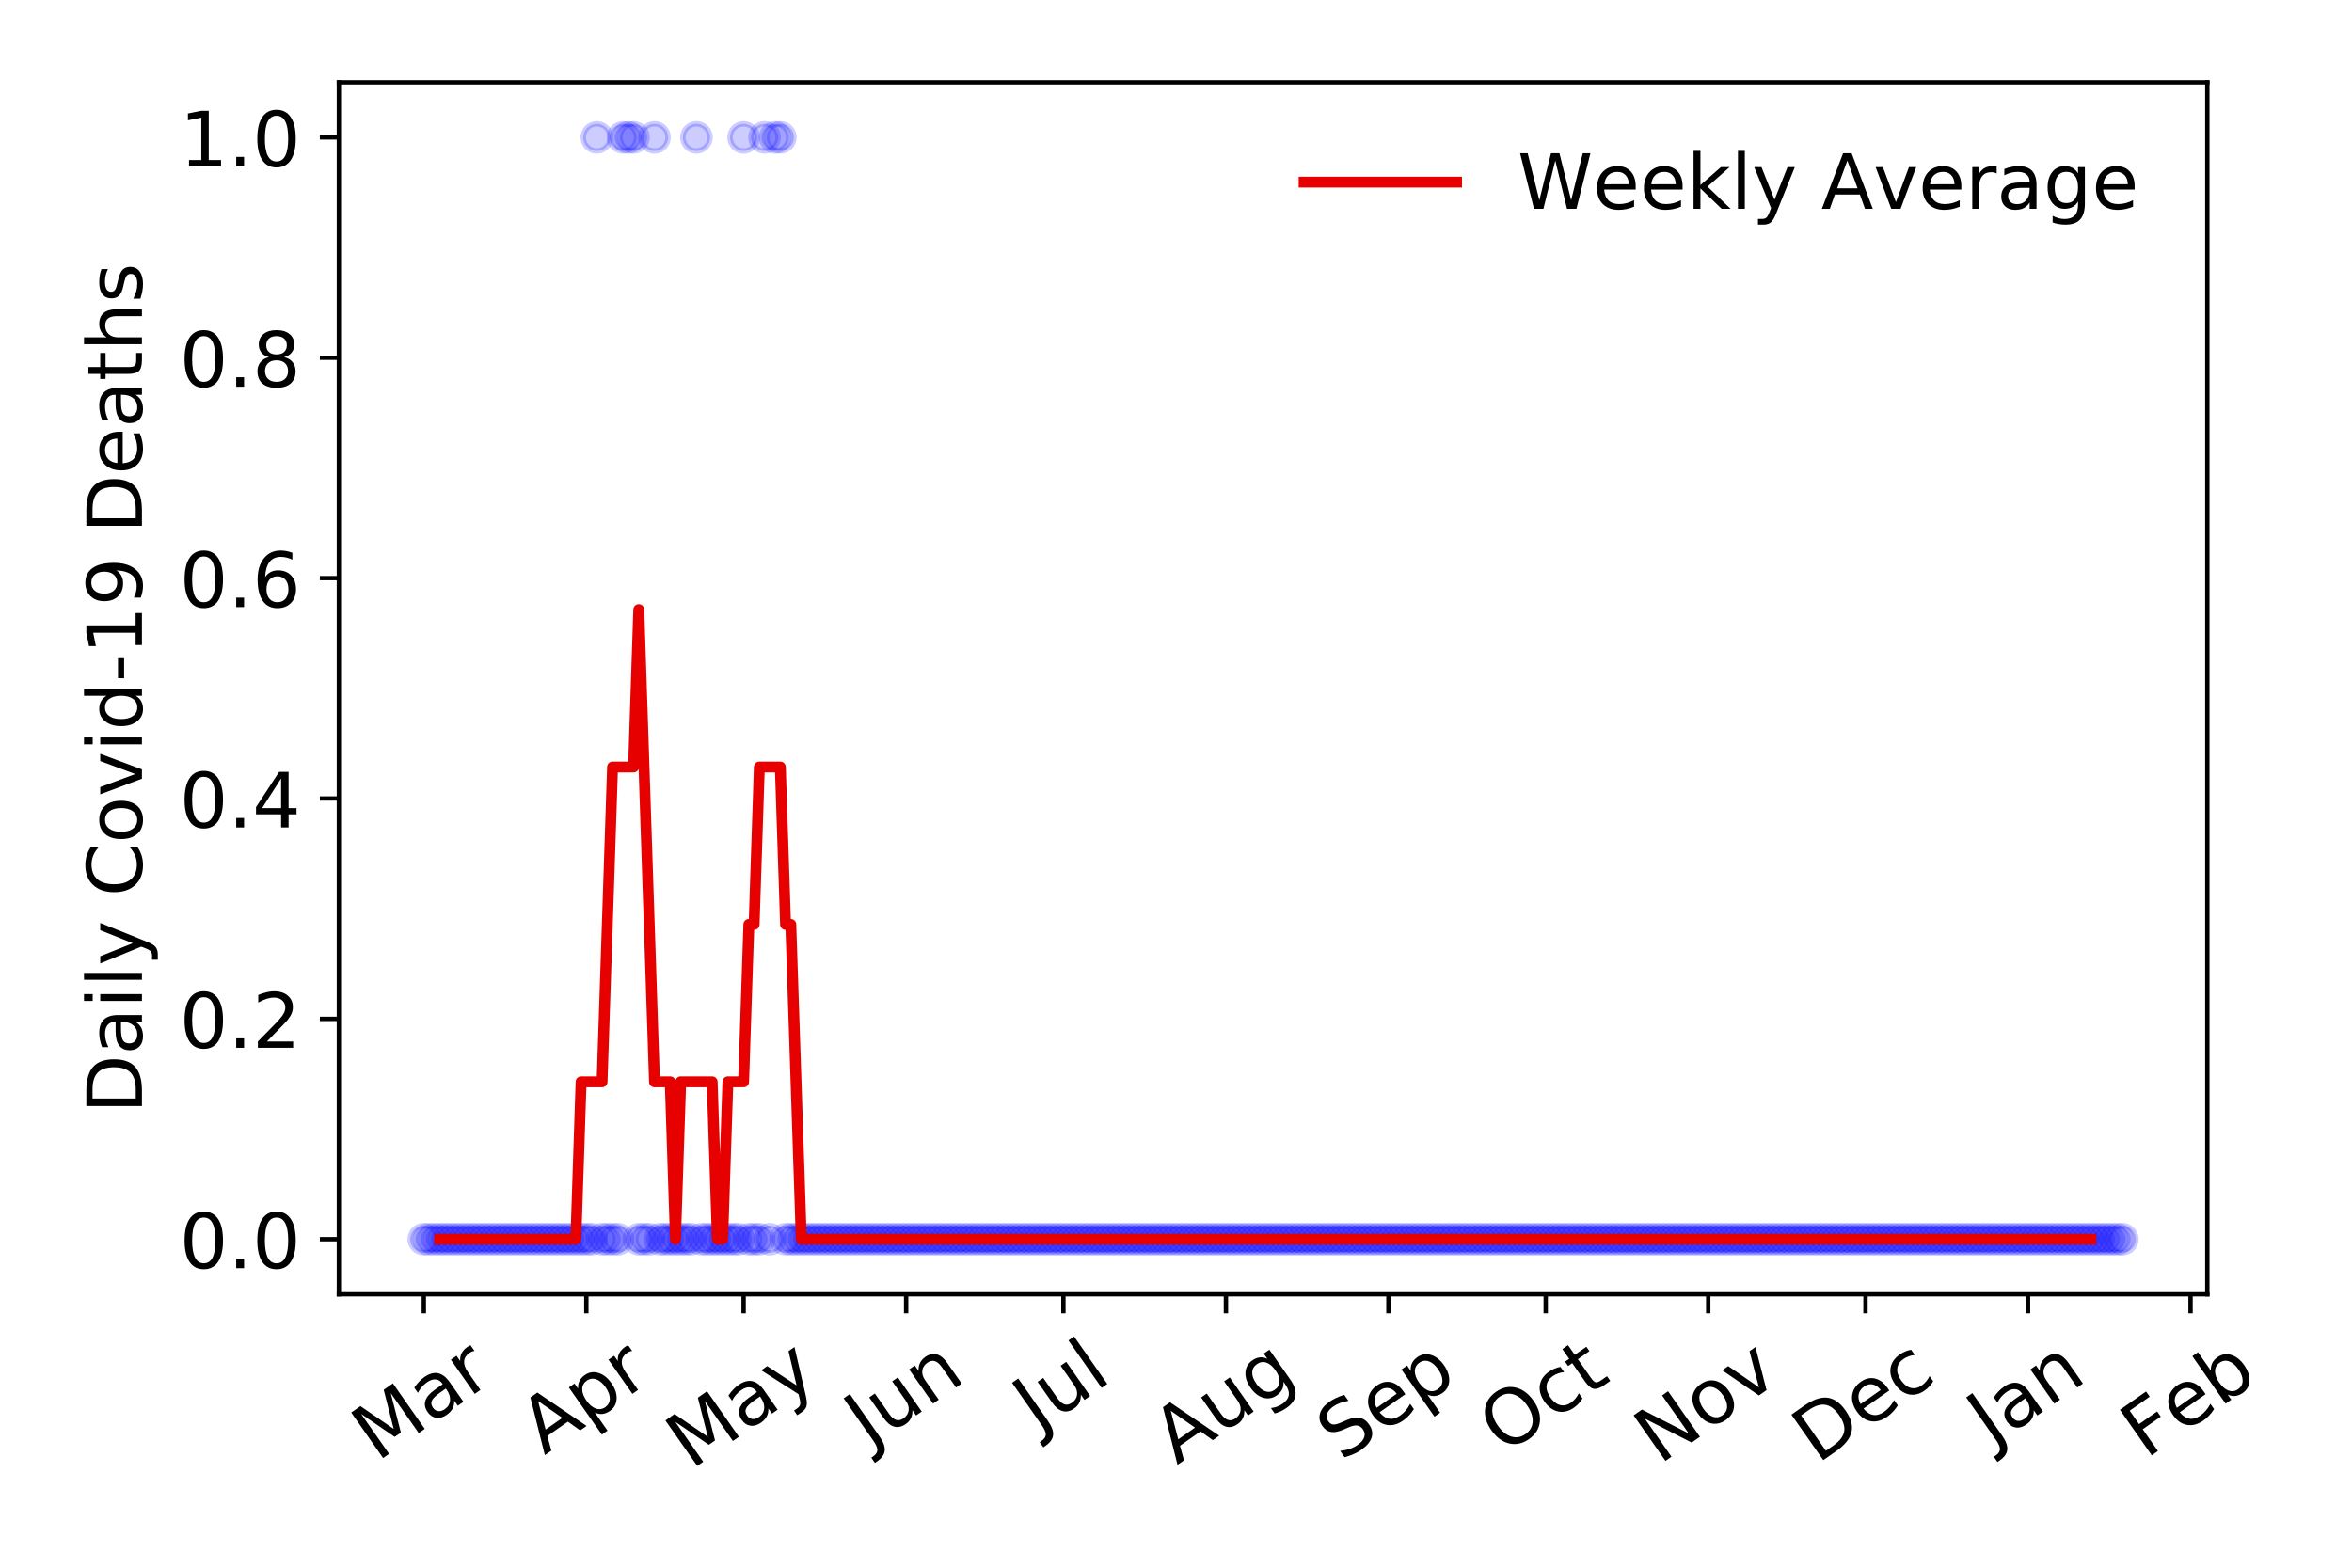 <?xml version="1.0" encoding="utf-8" standalone="no"?>
<!DOCTYPE svg PUBLIC "-//W3C//DTD SVG 1.1//EN"
  "http://www.w3.org/Graphics/SVG/1.1/DTD/svg11.dtd">
<!-- Created with matplotlib (https://matplotlib.org/) -->
<svg height="288pt" version="1.1" viewBox="0 0 432 288" width="432pt" xmlns="http://www.w3.org/2000/svg" xmlns:xlink="http://www.w3.org/1999/xlink">
 <defs>
  <style type="text/css">
*{stroke-linecap:butt;stroke-linejoin:round;}
  </style>
 </defs>
 <g id="figure_1">
  <g id="patch_1">
   <path d="M 0 288 
L 432 288 
L 432 0 
L 0 0 
z
" style="fill:#ffffff;"/>
  </g>
  <g id="axes_1">
   <g id="patch_2">
    <path d="M 62.245 237.778 
L 405.427 237.778 
L 405.427 15.12 
L 62.245 15.12 
z
" style="fill:#ffffff;"/>
   </g>
   <g id="matplotlib.axis_1">
    <g id="xtick_1">
     <g id="line2d_1">
      <defs>
       <path d="M 0 0 
L 0 3.5 
" id="md5e87dbc3d" style="stroke:#000000;stroke-width:0.8;"/>
      </defs>
      <g>
       <use style="stroke:#000000;stroke-width:0.8;" x="77.844" xlink:href="#md5e87dbc3d" y="237.778"/>
      </g>
     </g>
     <g id="text_1">
      <!-- Mar -->
      <defs>
       <path d="M 9.812 72.906 
L 24.516 72.906 
L 43.109 23.297 
L 61.812 72.906 
L 76.516 72.906 
L 76.516 0 
L 66.891 0 
L 66.891 64.016 
L 48.094 14.016 
L 38.188 14.016 
L 19.391 64.016 
L 19.391 0 
L 9.812 0 
z
" id="DejaVuSans-77"/>
       <path d="M 34.281 27.484 
Q 23.391 27.484 19.188 25 
Q 14.984 22.516 14.984 16.5 
Q 14.984 11.719 18.141 8.906 
Q 21.297 6.109 26.703 6.109 
Q 34.188 6.109 38.703 11.406 
Q 43.219 16.703 43.219 25.484 
L 43.219 27.484 
z
M 52.203 31.203 
L 52.203 0 
L 43.219 0 
L 43.219 8.297 
Q 40.141 3.328 35.547 0.953 
Q 30.953 -1.422 24.312 -1.422 
Q 15.922 -1.422 10.953 3.297 
Q 6 8.016 6 15.922 
Q 6 25.141 12.172 29.828 
Q 18.359 34.516 30.609 34.516 
L 43.219 34.516 
L 43.219 35.406 
Q 43.219 41.609 39.141 45 
Q 35.062 48.391 27.688 48.391 
Q 23 48.391 18.547 47.266 
Q 14.109 46.141 10.016 43.891 
L 10.016 52.203 
Q 14.938 54.109 19.578 55.047 
Q 24.219 56 28.609 56 
Q 40.484 56 46.344 49.844 
Q 52.203 43.703 52.203 31.203 
z
" id="DejaVuSans-97"/>
       <path d="M 41.109 46.297 
Q 39.594 47.172 37.812 47.578 
Q 36.031 48 33.891 48 
Q 26.266 48 22.188 43.047 
Q 18.109 38.094 18.109 28.812 
L 18.109 0 
L 9.078 0 
L 9.078 54.688 
L 18.109 54.688 
L 18.109 46.188 
Q 20.953 51.172 25.484 53.578 
Q 30.031 56 36.531 56 
Q 37.453 56 38.578 55.875 
Q 39.703 55.766 41.062 55.516 
z
" id="DejaVuSans-114"/>
      </defs>
      <g transform="translate(69.241 268.643)rotate(-35)scale(0.14 -0.14)">
       <use xlink:href="#DejaVuSans-77"/>
       <use x="86.279" xlink:href="#DejaVuSans-97"/>
       <use x="147.559" xlink:href="#DejaVuSans-114"/>
      </g>
     </g>
    </g>
    <g id="xtick_2">
     <g id="line2d_2">
      <g>
       <use style="stroke:#000000;stroke-width:0.8;" x="107.694" xlink:href="#md5e87dbc3d" y="237.778"/>
      </g>
     </g>
     <g id="text_2">
      <!-- Apr -->
      <defs>
       <path d="M 34.188 63.188 
L 20.797 26.906 
L 47.609 26.906 
z
M 28.609 72.906 
L 39.797 72.906 
L 67.578 0 
L 57.328 0 
L 50.688 18.703 
L 17.828 18.703 
L 11.188 0 
L 0.781 0 
z
" id="DejaVuSans-65"/>
       <path d="M 18.109 8.203 
L 18.109 -20.797 
L 9.078 -20.797 
L 9.078 54.688 
L 18.109 54.688 
L 18.109 46.391 
Q 20.953 51.266 25.266 53.625 
Q 29.594 56 35.594 56 
Q 45.562 56 51.781 48.094 
Q 58.016 40.188 58.016 27.297 
Q 58.016 14.406 51.781 6.484 
Q 45.562 -1.422 35.594 -1.422 
Q 29.594 -1.422 25.266 0.953 
Q 20.953 3.328 18.109 8.203 
z
M 48.688 27.297 
Q 48.688 37.203 44.609 42.844 
Q 40.531 48.484 33.406 48.484 
Q 26.266 48.484 22.188 42.844 
Q 18.109 37.203 18.109 27.297 
Q 18.109 17.391 22.188 11.75 
Q 26.266 6.109 33.406 6.109 
Q 40.531 6.109 44.609 11.75 
Q 48.688 17.391 48.688 27.297 
z
" id="DejaVuSans-112"/>
      </defs>
      <g transform="translate(99.99 267.384)rotate(-35)scale(0.14 -0.14)">
       <use xlink:href="#DejaVuSans-65"/>
       <use x="68.408" xlink:href="#DejaVuSans-112"/>
       <use x="131.885" xlink:href="#DejaVuSans-114"/>
      </g>
     </g>
    </g>
    <g id="xtick_3">
     <g id="line2d_3">
      <g>
       <use style="stroke:#000000;stroke-width:0.8;" x="136.582" xlink:href="#md5e87dbc3d" y="237.778"/>
      </g>
     </g>
     <g id="text_3">
      <!-- May -->
      <defs>
       <path d="M 32.172 -5.078 
Q 28.375 -14.844 24.75 -17.812 
Q 21.141 -20.797 15.094 -20.797 
L 7.906 -20.797 
L 7.906 -13.281 
L 13.188 -13.281 
Q 16.891 -13.281 18.938 -11.516 
Q 21 -9.766 23.484 -3.219 
L 25.094 0.875 
L 2.984 54.688 
L 12.5 54.688 
L 29.594 11.922 
L 46.688 54.688 
L 56.203 54.688 
z
" id="DejaVuSans-121"/>
      </defs>
      <g transform="translate(126.942 270.094)rotate(-35)scale(0.14 -0.14)">
       <use xlink:href="#DejaVuSans-77"/>
       <use x="86.279" xlink:href="#DejaVuSans-97"/>
       <use x="147.559" xlink:href="#DejaVuSans-121"/>
      </g>
     </g>
    </g>
    <g id="xtick_4">
     <g id="line2d_4">
      <g>
       <use style="stroke:#000000;stroke-width:0.8;" x="166.432" xlink:href="#md5e87dbc3d" y="237.778"/>
      </g>
     </g>
     <g id="text_4">
      <!-- Jun -->
      <defs>
       <path d="M 9.812 72.906 
L 19.672 72.906 
L 19.672 5.078 
Q 19.672 -8.109 14.672 -14.062 
Q 9.672 -20.016 -1.422 -20.016 
L -5.172 -20.016 
L -5.172 -11.719 
L -2.094 -11.719 
Q 4.438 -11.719 7.125 -8.047 
Q 9.812 -4.391 9.812 5.078 
z
" id="DejaVuSans-74"/>
       <path d="M 8.5 21.578 
L 8.5 54.688 
L 17.484 54.688 
L 17.484 21.922 
Q 17.484 14.156 20.5 10.266 
Q 23.531 6.391 29.594 6.391 
Q 36.859 6.391 41.078 11.031 
Q 45.312 15.672 45.312 23.688 
L 45.312 54.688 
L 54.297 54.688 
L 54.297 0 
L 45.312 0 
L 45.312 8.406 
Q 42.047 3.422 37.719 1 
Q 33.406 -1.422 27.688 -1.422 
Q 18.266 -1.422 13.375 4.438 
Q 8.5 10.297 8.5 21.578 
z
M 31.109 56 
z
" id="DejaVuSans-117"/>
       <path d="M 54.891 33.016 
L 54.891 0 
L 45.906 0 
L 45.906 32.719 
Q 45.906 40.484 42.875 44.328 
Q 39.844 48.188 33.797 48.188 
Q 26.516 48.188 22.312 43.547 
Q 18.109 38.922 18.109 30.906 
L 18.109 0 
L 9.078 0 
L 9.078 54.688 
L 18.109 54.688 
L 18.109 46.188 
Q 21.344 51.125 25.703 53.562 
Q 30.078 56 35.797 56 
Q 45.219 56 50.047 50.172 
Q 54.891 44.344 54.891 33.016 
z
" id="DejaVuSans-110"/>
      </defs>
      <g transform="translate(159.688 266.039)rotate(-35)scale(0.14 -0.14)">
       <use xlink:href="#DejaVuSans-74"/>
       <use x="29.492" xlink:href="#DejaVuSans-117"/>
       <use x="92.871" xlink:href="#DejaVuSans-110"/>
      </g>
     </g>
    </g>
    <g id="xtick_5">
     <g id="line2d_5">
      <g>
       <use style="stroke:#000000;stroke-width:0.8;" x="195.319" xlink:href="#md5e87dbc3d" y="237.778"/>
      </g>
     </g>
     <g id="text_5">
      <!-- Jul -->
      <defs>
       <path d="M 9.422 75.984 
L 18.406 75.984 
L 18.406 0 
L 9.422 0 
z
" id="DejaVuSans-108"/>
      </defs>
      <g transform="translate(190.617 263.181)rotate(-35)scale(0.14 -0.14)">
       <use xlink:href="#DejaVuSans-74"/>
       <use x="29.492" xlink:href="#DejaVuSans-117"/>
       <use x="92.871" xlink:href="#DejaVuSans-108"/>
      </g>
     </g>
    </g>
    <g id="xtick_6">
     <g id="line2d_6">
      <g>
       <use style="stroke:#000000;stroke-width:0.8;" x="225.17" xlink:href="#md5e87dbc3d" y="237.778"/>
      </g>
     </g>
     <g id="text_6">
      <!-- Aug -->
      <defs>
       <path d="M 45.406 27.984 
Q 45.406 37.75 41.375 43.109 
Q 37.359 48.484 30.078 48.484 
Q 22.859 48.484 18.828 43.109 
Q 14.797 37.75 14.797 27.984 
Q 14.797 18.266 18.828 12.891 
Q 22.859 7.516 30.078 7.516 
Q 37.359 7.516 41.375 12.891 
Q 45.406 18.266 45.406 27.984 
z
M 54.391 6.781 
Q 54.391 -7.172 48.188 -13.984 
Q 42 -20.797 29.203 -20.797 
Q 24.469 -20.797 20.266 -20.094 
Q 16.062 -19.391 12.109 -17.922 
L 12.109 -9.188 
Q 16.062 -11.328 19.922 -12.344 
Q 23.781 -13.375 27.781 -13.375 
Q 36.625 -13.375 41.016 -8.766 
Q 45.406 -4.156 45.406 5.172 
L 45.406 9.625 
Q 42.625 4.781 38.281 2.391 
Q 33.938 0 27.875 0 
Q 17.828 0 11.672 7.656 
Q 5.516 15.328 5.516 27.984 
Q 5.516 40.672 11.672 48.328 
Q 17.828 56 27.875 56 
Q 33.938 56 38.281 53.609 
Q 42.625 51.219 45.406 46.391 
L 45.406 54.688 
L 54.391 54.688 
z
" id="DejaVuSans-103"/>
      </defs>
      <g transform="translate(216.189 269.172)rotate(-35)scale(0.14 -0.14)">
       <use xlink:href="#DejaVuSans-65"/>
       <use x="68.408" xlink:href="#DejaVuSans-117"/>
       <use x="131.787" xlink:href="#DejaVuSans-103"/>
      </g>
     </g>
    </g>
    <g id="xtick_7">
     <g id="line2d_7">
      <g>
       <use style="stroke:#000000;stroke-width:0.8;" x="255.02" xlink:href="#md5e87dbc3d" y="237.778"/>
      </g>
     </g>
     <g id="text_7">
      <!-- Sep -->
      <defs>
       <path d="M 53.516 70.516 
L 53.516 60.891 
Q 47.906 63.578 42.922 64.891 
Q 37.938 66.219 33.297 66.219 
Q 25.25 66.219 20.875 63.094 
Q 16.5 59.969 16.5 54.203 
Q 16.5 49.359 19.406 46.891 
Q 22.312 44.438 30.422 42.922 
L 36.375 41.703 
Q 47.406 39.594 52.656 34.297 
Q 57.906 29 57.906 20.125 
Q 57.906 9.516 50.797 4.047 
Q 43.703 -1.422 29.984 -1.422 
Q 24.812 -1.422 18.969 -0.25 
Q 13.141 0.922 6.891 3.219 
L 6.891 13.375 
Q 12.891 10.016 18.656 8.297 
Q 24.422 6.594 29.984 6.594 
Q 38.422 6.594 43.016 9.906 
Q 47.609 13.234 47.609 19.391 
Q 47.609 24.75 44.312 27.781 
Q 41.016 30.812 33.5 32.328 
L 27.484 33.5 
Q 16.453 35.688 11.516 40.375 
Q 6.594 45.062 6.594 53.422 
Q 6.594 63.094 13.406 68.656 
Q 20.219 74.219 32.172 74.219 
Q 37.312 74.219 42.625 73.281 
Q 47.953 72.359 53.516 70.516 
z
" id="DejaVuSans-83"/>
       <path d="M 56.203 29.594 
L 56.203 25.203 
L 14.891 25.203 
Q 15.484 15.922 20.484 11.062 
Q 25.484 6.203 34.422 6.203 
Q 39.594 6.203 44.453 7.469 
Q 49.312 8.734 54.109 11.281 
L 54.109 2.781 
Q 49.266 0.734 44.188 -0.344 
Q 39.109 -1.422 33.891 -1.422 
Q 20.797 -1.422 13.156 6.188 
Q 5.516 13.812 5.516 26.812 
Q 5.516 40.234 12.766 48.109 
Q 20.016 56 32.328 56 
Q 43.359 56 49.781 48.891 
Q 56.203 41.797 56.203 29.594 
z
M 47.219 32.234 
Q 47.125 39.594 43.094 43.984 
Q 39.062 48.391 32.422 48.391 
Q 24.906 48.391 20.391 44.141 
Q 15.875 39.891 15.188 32.172 
z
" id="DejaVuSans-101"/>
      </defs>
      <g transform="translate(246.427 268.629)rotate(-35)scale(0.14 -0.14)">
       <use xlink:href="#DejaVuSans-83"/>
       <use x="63.477" xlink:href="#DejaVuSans-101"/>
       <use x="125" xlink:href="#DejaVuSans-112"/>
      </g>
     </g>
    </g>
    <g id="xtick_8">
     <g id="line2d_8">
      <g>
       <use style="stroke:#000000;stroke-width:0.8;" x="283.907" xlink:href="#md5e87dbc3d" y="237.778"/>
      </g>
     </g>
     <g id="text_8">
      <!-- Oct -->
      <defs>
       <path d="M 39.406 66.219 
Q 28.656 66.219 22.328 58.203 
Q 16.016 50.203 16.016 36.375 
Q 16.016 22.609 22.328 14.594 
Q 28.656 6.594 39.406 6.594 
Q 50.141 6.594 56.422 14.594 
Q 62.703 22.609 62.703 36.375 
Q 62.703 50.203 56.422 58.203 
Q 50.141 66.219 39.406 66.219 
z
M 39.406 74.219 
Q 54.734 74.219 63.906 63.938 
Q 73.094 53.656 73.094 36.375 
Q 73.094 19.141 63.906 8.859 
Q 54.734 -1.422 39.406 -1.422 
Q 24.031 -1.422 14.812 8.828 
Q 5.609 19.094 5.609 36.375 
Q 5.609 53.656 14.812 63.938 
Q 24.031 74.219 39.406 74.219 
z
" id="DejaVuSans-79"/>
       <path d="M 48.781 52.594 
L 48.781 44.188 
Q 44.969 46.297 41.141 47.344 
Q 37.312 48.391 33.406 48.391 
Q 24.656 48.391 19.812 42.844 
Q 14.984 37.312 14.984 27.297 
Q 14.984 17.281 19.812 11.734 
Q 24.656 6.203 33.406 6.203 
Q 37.312 6.203 41.141 7.25 
Q 44.969 8.297 48.781 10.406 
L 48.781 2.094 
Q 45.016 0.344 40.984 -0.531 
Q 36.969 -1.422 32.422 -1.422 
Q 20.062 -1.422 12.781 6.344 
Q 5.516 14.109 5.516 27.297 
Q 5.516 40.672 12.859 48.328 
Q 20.219 56 33.016 56 
Q 37.156 56 41.109 55.141 
Q 45.062 54.297 48.781 52.594 
z
" id="DejaVuSans-99"/>
       <path d="M 18.312 70.219 
L 18.312 54.688 
L 36.812 54.688 
L 36.812 47.703 
L 18.312 47.703 
L 18.312 18.016 
Q 18.312 11.328 20.141 9.422 
Q 21.969 7.516 27.594 7.516 
L 36.812 7.516 
L 36.812 0 
L 27.594 0 
Q 17.188 0 13.234 3.875 
Q 9.281 7.766 9.281 18.016 
L 9.281 47.703 
L 2.688 47.703 
L 2.688 54.688 
L 9.281 54.688 
L 9.281 70.219 
z
" id="DejaVuSans-116"/>
      </defs>
      <g transform="translate(276.209 267.377)rotate(-35)scale(0.14 -0.14)">
       <use xlink:href="#DejaVuSans-79"/>
       <use x="78.711" xlink:href="#DejaVuSans-99"/>
       <use x="133.691" xlink:href="#DejaVuSans-116"/>
      </g>
     </g>
    </g>
    <g id="xtick_9">
     <g id="line2d_9">
      <g>
       <use style="stroke:#000000;stroke-width:0.8;" x="313.758" xlink:href="#md5e87dbc3d" y="237.778"/>
      </g>
     </g>
     <g id="text_9">
      <!-- Nov -->
      <defs>
       <path d="M 9.812 72.906 
L 23.094 72.906 
L 55.422 11.922 
L 55.422 72.906 
L 64.984 72.906 
L 64.984 0 
L 51.703 0 
L 19.391 60.984 
L 19.391 0 
L 9.812 0 
z
" id="DejaVuSans-78"/>
       <path d="M 30.609 48.391 
Q 23.391 48.391 19.188 42.75 
Q 14.984 37.109 14.984 27.297 
Q 14.984 17.484 19.156 11.844 
Q 23.344 6.203 30.609 6.203 
Q 37.797 6.203 41.984 11.859 
Q 46.188 17.531 46.188 27.297 
Q 46.188 37.016 41.984 42.703 
Q 37.797 48.391 30.609 48.391 
z
M 30.609 56 
Q 42.328 56 49.016 48.375 
Q 55.719 40.766 55.719 27.297 
Q 55.719 13.875 49.016 6.219 
Q 42.328 -1.422 30.609 -1.422 
Q 18.844 -1.422 12.172 6.219 
Q 5.516 13.875 5.516 27.297 
Q 5.516 40.766 12.172 48.375 
Q 18.844 56 30.609 56 
z
" id="DejaVuSans-111"/>
       <path d="M 2.984 54.688 
L 12.5 54.688 
L 29.594 8.797 
L 46.688 54.688 
L 56.203 54.688 
L 35.688 0 
L 23.484 0 
z
" id="DejaVuSans-118"/>
      </defs>
      <g transform="translate(304.781 269.166)rotate(-35)scale(0.14 -0.14)">
       <use xlink:href="#DejaVuSans-78"/>
       <use x="74.805" xlink:href="#DejaVuSans-111"/>
       <use x="135.986" xlink:href="#DejaVuSans-118"/>
      </g>
     </g>
    </g>
    <g id="xtick_10">
     <g id="line2d_10">
      <g>
       <use style="stroke:#000000;stroke-width:0.8;" x="342.645" xlink:href="#md5e87dbc3d" y="237.778"/>
      </g>
     </g>
     <g id="text_10">
      <!-- Dec -->
      <defs>
       <path d="M 19.672 64.797 
L 19.672 8.109 
L 31.594 8.109 
Q 46.688 8.109 53.688 14.938 
Q 60.688 21.781 60.688 36.531 
Q 60.688 51.172 53.688 57.984 
Q 46.688 64.797 31.594 64.797 
z
M 9.812 72.906 
L 30.078 72.906 
Q 51.266 72.906 61.172 64.094 
Q 71.094 55.281 71.094 36.531 
Q 71.094 17.672 61.125 8.828 
Q 51.172 0 30.078 0 
L 9.812 0 
z
" id="DejaVuSans-68"/>
      </defs>
      <g transform="translate(333.764 269.032)rotate(-35)scale(0.14 -0.14)">
       <use xlink:href="#DejaVuSans-68"/>
       <use x="77.002" xlink:href="#DejaVuSans-101"/>
       <use x="138.525" xlink:href="#DejaVuSans-99"/>
      </g>
     </g>
    </g>
    <g id="xtick_11">
     <g id="line2d_11">
      <g>
       <use style="stroke:#000000;stroke-width:0.8;" x="372.495" xlink:href="#md5e87dbc3d" y="237.778"/>
      </g>
     </g>
     <g id="text_11">
      <!-- Jan -->
      <g transform="translate(365.872 265.871)rotate(-35)scale(0.14 -0.14)">
       <use xlink:href="#DejaVuSans-74"/>
       <use x="29.492" xlink:href="#DejaVuSans-97"/>
       <use x="90.771" xlink:href="#DejaVuSans-110"/>
      </g>
     </g>
    </g>
    <g id="xtick_12">
     <g id="line2d_12">
      <g>
       <use style="stroke:#000000;stroke-width:0.8;" x="402.346" xlink:href="#md5e87dbc3d" y="237.778"/>
      </g>
     </g>
     <g id="text_12">
      <!-- Feb -->
      <defs>
       <path d="M 9.812 72.906 
L 51.703 72.906 
L 51.703 64.594 
L 19.672 64.594 
L 19.672 43.109 
L 48.578 43.109 
L 48.578 34.812 
L 19.672 34.812 
L 19.672 0 
L 9.812 0 
z
" id="DejaVuSans-70"/>
       <path d="M 48.688 27.297 
Q 48.688 37.203 44.609 42.844 
Q 40.531 48.484 33.406 48.484 
Q 26.266 48.484 22.188 42.844 
Q 18.109 37.203 18.109 27.297 
Q 18.109 17.391 22.188 11.75 
Q 26.266 6.109 33.406 6.109 
Q 40.531 6.109 44.609 11.75 
Q 48.688 17.391 48.688 27.297 
z
M 18.109 46.391 
Q 20.953 51.266 25.266 53.625 
Q 29.594 56 35.594 56 
Q 45.562 56 51.781 48.094 
Q 58.016 40.188 58.016 27.297 
Q 58.016 14.406 51.781 6.484 
Q 45.562 -1.422 35.594 -1.422 
Q 29.594 -1.422 25.266 0.953 
Q 20.953 3.328 18.109 8.203 
L 18.109 0 
L 9.078 0 
L 9.078 75.984 
L 18.109 75.984 
z
" id="DejaVuSans-98"/>
      </defs>
      <g transform="translate(394.099 268.143)rotate(-35)scale(0.14 -0.14)">
       <use xlink:href="#DejaVuSans-70"/>
       <use x="57.441" xlink:href="#DejaVuSans-101"/>
       <use x="118.965" xlink:href="#DejaVuSans-98"/>
      </g>
     </g>
    </g>
   </g>
   <g id="matplotlib.axis_2">
    <g id="ytick_1">
     <g id="line2d_13">
      <defs>
       <path d="M 0 0 
L -3.5 0 
" id="meb3513216e" style="stroke:#000000;stroke-width:0.8;"/>
      </defs>
      <g>
       <use style="stroke:#000000;stroke-width:0.8;" x="62.245" xlink:href="#meb3513216e" y="227.657"/>
      </g>
     </g>
     <g id="text_13">
      <!-- 0.0 -->
      <defs>
       <path d="M 31.781 66.406 
Q 24.172 66.406 20.328 58.906 
Q 16.5 51.422 16.5 36.375 
Q 16.5 21.391 20.328 13.891 
Q 24.172 6.391 31.781 6.391 
Q 39.453 6.391 43.281 13.891 
Q 47.125 21.391 47.125 36.375 
Q 47.125 51.422 43.281 58.906 
Q 39.453 66.406 31.781 66.406 
z
M 31.781 74.219 
Q 44.047 74.219 50.516 64.516 
Q 56.984 54.828 56.984 36.375 
Q 56.984 17.969 50.516 8.266 
Q 44.047 -1.422 31.781 -1.422 
Q 19.531 -1.422 13.062 8.266 
Q 6.594 17.969 6.594 36.375 
Q 6.594 54.828 13.062 64.516 
Q 19.531 74.219 31.781 74.219 
z
" id="DejaVuSans-48"/>
       <path d="M 10.688 12.406 
L 21 12.406 
L 21 0 
L 10.688 0 
z
" id="DejaVuSans-46"/>
      </defs>
      <g transform="translate(32.981 232.976)scale(0.14 -0.14)">
       <use xlink:href="#DejaVuSans-48"/>
       <use x="63.623" xlink:href="#DejaVuSans-46"/>
       <use x="95.41" xlink:href="#DejaVuSans-48"/>
      </g>
     </g>
    </g>
    <g id="ytick_2">
     <g id="line2d_14">
      <g>
       <use style="stroke:#000000;stroke-width:0.8;" x="62.245" xlink:href="#meb3513216e" y="187.174"/>
      </g>
     </g>
     <g id="text_14">
      <!-- 0.2 -->
      <defs>
       <path d="M 19.188 8.297 
L 53.609 8.297 
L 53.609 0 
L 7.328 0 
L 7.328 8.297 
Q 12.938 14.109 22.625 23.891 
Q 32.328 33.688 34.812 36.531 
Q 39.547 41.844 41.422 45.531 
Q 43.312 49.219 43.312 52.781 
Q 43.312 58.594 39.234 62.25 
Q 35.156 65.922 28.609 65.922 
Q 23.969 65.922 18.812 64.312 
Q 13.672 62.703 7.812 59.422 
L 7.812 69.391 
Q 13.766 71.781 18.938 73 
Q 24.125 74.219 28.422 74.219 
Q 39.75 74.219 46.484 68.547 
Q 53.219 62.891 53.219 53.422 
Q 53.219 48.922 51.531 44.891 
Q 49.859 40.875 45.406 35.406 
Q 44.188 33.984 37.641 27.219 
Q 31.109 20.453 19.188 8.297 
z
" id="DejaVuSans-50"/>
      </defs>
      <g transform="translate(32.981 192.493)scale(0.14 -0.14)">
       <use xlink:href="#DejaVuSans-48"/>
       <use x="63.623" xlink:href="#DejaVuSans-46"/>
       <use x="95.41" xlink:href="#DejaVuSans-50"/>
      </g>
     </g>
    </g>
    <g id="ytick_3">
     <g id="line2d_15">
      <g>
       <use style="stroke:#000000;stroke-width:0.8;" x="62.245" xlink:href="#meb3513216e" y="146.691"/>
      </g>
     </g>
     <g id="text_15">
      <!-- 0.4 -->
      <defs>
       <path d="M 37.797 64.312 
L 12.891 25.391 
L 37.797 25.391 
z
M 35.203 72.906 
L 47.609 72.906 
L 47.609 25.391 
L 58.016 25.391 
L 58.016 17.188 
L 47.609 17.188 
L 47.609 0 
L 37.797 0 
L 37.797 17.188 
L 4.891 17.188 
L 4.891 26.703 
z
" id="DejaVuSans-52"/>
      </defs>
      <g transform="translate(32.981 152.01)scale(0.14 -0.14)">
       <use xlink:href="#DejaVuSans-48"/>
       <use x="63.623" xlink:href="#DejaVuSans-46"/>
       <use x="95.41" xlink:href="#DejaVuSans-52"/>
      </g>
     </g>
    </g>
    <g id="ytick_4">
     <g id="line2d_16">
      <g>
       <use style="stroke:#000000;stroke-width:0.8;" x="62.245" xlink:href="#meb3513216e" y="106.207"/>
      </g>
     </g>
     <g id="text_16">
      <!-- 0.6 -->
      <defs>
       <path d="M 33.016 40.375 
Q 26.375 40.375 22.484 35.828 
Q 18.609 31.297 18.609 23.391 
Q 18.609 15.531 22.484 10.953 
Q 26.375 6.391 33.016 6.391 
Q 39.656 6.391 43.531 10.953 
Q 47.406 15.531 47.406 23.391 
Q 47.406 31.297 43.531 35.828 
Q 39.656 40.375 33.016 40.375 
z
M 52.594 71.297 
L 52.594 62.312 
Q 48.875 64.062 45.094 64.984 
Q 41.312 65.922 37.594 65.922 
Q 27.828 65.922 22.672 59.328 
Q 17.531 52.734 16.797 39.406 
Q 19.672 43.656 24.016 45.922 
Q 28.375 48.188 33.594 48.188 
Q 44.578 48.188 50.953 41.516 
Q 57.328 34.859 57.328 23.391 
Q 57.328 12.156 50.688 5.359 
Q 44.047 -1.422 33.016 -1.422 
Q 20.359 -1.422 13.672 8.266 
Q 6.984 17.969 6.984 36.375 
Q 6.984 53.656 15.188 63.938 
Q 23.391 74.219 37.203 74.219 
Q 40.922 74.219 44.703 73.484 
Q 48.484 72.75 52.594 71.297 
z
" id="DejaVuSans-54"/>
      </defs>
      <g transform="translate(32.981 111.526)scale(0.14 -0.14)">
       <use xlink:href="#DejaVuSans-48"/>
       <use x="63.623" xlink:href="#DejaVuSans-46"/>
       <use x="95.41" xlink:href="#DejaVuSans-54"/>
      </g>
     </g>
    </g>
    <g id="ytick_5">
     <g id="line2d_17">
      <g>
       <use style="stroke:#000000;stroke-width:0.8;" x="62.245" xlink:href="#meb3513216e" y="65.724"/>
      </g>
     </g>
     <g id="text_17">
      <!-- 0.8 -->
      <defs>
       <path d="M 31.781 34.625 
Q 24.75 34.625 20.719 30.859 
Q 16.703 27.094 16.703 20.516 
Q 16.703 13.922 20.719 10.156 
Q 24.75 6.391 31.781 6.391 
Q 38.812 6.391 42.859 10.172 
Q 46.922 13.969 46.922 20.516 
Q 46.922 27.094 42.891 30.859 
Q 38.875 34.625 31.781 34.625 
z
M 21.922 38.812 
Q 15.578 40.375 12.031 44.719 
Q 8.5 49.078 8.5 55.328 
Q 8.5 64.062 14.719 69.141 
Q 20.953 74.219 31.781 74.219 
Q 42.672 74.219 48.875 69.141 
Q 55.078 64.062 55.078 55.328 
Q 55.078 49.078 51.531 44.719 
Q 48 40.375 41.703 38.812 
Q 48.828 37.156 52.797 32.312 
Q 56.781 27.484 56.781 20.516 
Q 56.781 9.906 50.312 4.234 
Q 43.844 -1.422 31.781 -1.422 
Q 19.734 -1.422 13.25 4.234 
Q 6.781 9.906 6.781 20.516 
Q 6.781 27.484 10.781 32.312 
Q 14.797 37.156 21.922 38.812 
z
M 18.312 54.391 
Q 18.312 48.734 21.844 45.562 
Q 25.391 42.391 31.781 42.391 
Q 38.141 42.391 41.719 45.562 
Q 45.312 48.734 45.312 54.391 
Q 45.312 60.062 41.719 63.234 
Q 38.141 66.406 31.781 66.406 
Q 25.391 66.406 21.844 63.234 
Q 18.312 60.062 18.312 54.391 
z
" id="DejaVuSans-56"/>
      </defs>
      <g transform="translate(32.981 71.043)scale(0.14 -0.14)">
       <use xlink:href="#DejaVuSans-48"/>
       <use x="63.623" xlink:href="#DejaVuSans-46"/>
       <use x="95.41" xlink:href="#DejaVuSans-56"/>
      </g>
     </g>
    </g>
    <g id="ytick_6">
     <g id="line2d_18">
      <g>
       <use style="stroke:#000000;stroke-width:0.8;" x="62.245" xlink:href="#meb3513216e" y="25.241"/>
      </g>
     </g>
     <g id="text_18">
      <!-- 1.0 -->
      <defs>
       <path d="M 12.406 8.297 
L 28.516 8.297 
L 28.516 63.922 
L 10.984 60.406 
L 10.984 69.391 
L 28.422 72.906 
L 38.281 72.906 
L 38.281 8.297 
L 54.391 8.297 
L 54.391 0 
L 12.406 0 
z
" id="DejaVuSans-49"/>
      </defs>
      <g transform="translate(32.981 30.56)scale(0.14 -0.14)">
       <use xlink:href="#DejaVuSans-49"/>
       <use x="63.623" xlink:href="#DejaVuSans-46"/>
       <use x="95.41" xlink:href="#DejaVuSans-48"/>
      </g>
     </g>
    </g>
    <g id="text_19">
     <!-- Daily Covid-19 Deaths -->
     <defs>
      <path d="M 9.422 54.688 
L 18.406 54.688 
L 18.406 0 
L 9.422 0 
z
M 9.422 75.984 
L 18.406 75.984 
L 18.406 64.594 
L 9.422 64.594 
z
" id="DejaVuSans-105"/>
      <path id="DejaVuSans-32"/>
      <path d="M 64.406 67.281 
L 64.406 56.891 
Q 59.422 61.531 53.781 63.812 
Q 48.141 66.109 41.797 66.109 
Q 29.297 66.109 22.656 58.469 
Q 16.016 50.828 16.016 36.375 
Q 16.016 21.969 22.656 14.328 
Q 29.297 6.688 41.797 6.688 
Q 48.141 6.688 53.781 8.984 
Q 59.422 11.281 64.406 15.922 
L 64.406 5.609 
Q 59.234 2.094 53.438 0.328 
Q 47.656 -1.422 41.219 -1.422 
Q 24.656 -1.422 15.125 8.703 
Q 5.609 18.844 5.609 36.375 
Q 5.609 53.953 15.125 64.078 
Q 24.656 74.219 41.219 74.219 
Q 47.75 74.219 53.531 72.484 
Q 59.328 70.75 64.406 67.281 
z
" id="DejaVuSans-67"/>
      <path d="M 45.406 46.391 
L 45.406 75.984 
L 54.391 75.984 
L 54.391 0 
L 45.406 0 
L 45.406 8.203 
Q 42.578 3.328 38.25 0.953 
Q 33.938 -1.422 27.875 -1.422 
Q 17.969 -1.422 11.734 6.484 
Q 5.516 14.406 5.516 27.297 
Q 5.516 40.188 11.734 48.094 
Q 17.969 56 27.875 56 
Q 33.938 56 38.25 53.625 
Q 42.578 51.266 45.406 46.391 
z
M 14.797 27.297 
Q 14.797 17.391 18.875 11.75 
Q 22.953 6.109 30.078 6.109 
Q 37.203 6.109 41.297 11.75 
Q 45.406 17.391 45.406 27.297 
Q 45.406 37.203 41.297 42.844 
Q 37.203 48.484 30.078 48.484 
Q 22.953 48.484 18.875 42.844 
Q 14.797 37.203 14.797 27.297 
z
" id="DejaVuSans-100"/>
      <path d="M 4.891 31.391 
L 31.203 31.391 
L 31.203 23.391 
L 4.891 23.391 
z
" id="DejaVuSans-45"/>
      <path d="M 10.984 1.516 
L 10.984 10.5 
Q 14.703 8.734 18.5 7.812 
Q 22.312 6.891 25.984 6.891 
Q 35.75 6.891 40.891 13.453 
Q 46.047 20.016 46.781 33.406 
Q 43.953 29.203 39.594 26.953 
Q 35.25 24.703 29.984 24.703 
Q 19.047 24.703 12.672 31.312 
Q 6.297 37.938 6.297 49.422 
Q 6.297 60.641 12.938 67.422 
Q 19.578 74.219 30.609 74.219 
Q 43.266 74.219 49.922 64.516 
Q 56.594 54.828 56.594 36.375 
Q 56.594 19.141 48.406 8.859 
Q 40.234 -1.422 26.422 -1.422 
Q 22.703 -1.422 18.891 -0.688 
Q 15.094 0.047 10.984 1.516 
z
M 30.609 32.422 
Q 37.25 32.422 41.125 36.953 
Q 45.016 41.5 45.016 49.422 
Q 45.016 57.281 41.125 61.844 
Q 37.25 66.406 30.609 66.406 
Q 23.969 66.406 20.094 61.844 
Q 16.219 57.281 16.219 49.422 
Q 16.219 41.5 20.094 36.953 
Q 23.969 32.422 30.609 32.422 
z
" id="DejaVuSans-57"/>
      <path d="M 54.891 33.016 
L 54.891 0 
L 45.906 0 
L 45.906 32.719 
Q 45.906 40.484 42.875 44.328 
Q 39.844 48.188 33.797 48.188 
Q 26.516 48.188 22.312 43.547 
Q 18.109 38.922 18.109 30.906 
L 18.109 0 
L 9.078 0 
L 9.078 75.984 
L 18.109 75.984 
L 18.109 46.188 
Q 21.344 51.125 25.703 53.562 
Q 30.078 56 35.797 56 
Q 45.219 56 50.047 50.172 
Q 54.891 44.344 54.891 33.016 
z
" id="DejaVuSans-104"/>
      <path d="M 44.281 53.078 
L 44.281 44.578 
Q 40.484 46.531 36.375 47.5 
Q 32.281 48.484 27.875 48.484 
Q 21.188 48.484 17.844 46.438 
Q 14.5 44.391 14.5 40.281 
Q 14.5 37.156 16.891 35.375 
Q 19.281 33.594 26.516 31.984 
L 29.594 31.297 
Q 39.156 29.25 43.188 25.516 
Q 47.219 21.781 47.219 15.094 
Q 47.219 7.469 41.188 3.016 
Q 35.156 -1.422 24.609 -1.422 
Q 20.219 -1.422 15.453 -0.562 
Q 10.688 0.297 5.422 2 
L 5.422 11.281 
Q 10.406 8.688 15.234 7.391 
Q 20.062 6.109 24.812 6.109 
Q 31.156 6.109 34.562 8.281 
Q 37.984 10.453 37.984 14.406 
Q 37.984 18.062 35.516 20.016 
Q 33.062 21.969 24.703 23.781 
L 21.578 24.516 
Q 13.234 26.266 9.516 29.906 
Q 5.812 33.547 5.812 39.891 
Q 5.812 47.609 11.281 51.797 
Q 16.75 56 26.812 56 
Q 31.781 56 36.172 55.266 
Q 40.578 54.547 44.281 53.078 
z
" id="DejaVuSans-115"/>
     </defs>
     <g transform="translate(26.069 204.56)rotate(-90)scale(0.14 -0.14)">
      <use xlink:href="#DejaVuSans-68"/>
      <use x="77.002" xlink:href="#DejaVuSans-97"/>
      <use x="138.281" xlink:href="#DejaVuSans-105"/>
      <use x="166.064" xlink:href="#DejaVuSans-108"/>
      <use x="193.848" xlink:href="#DejaVuSans-121"/>
      <use x="253.027" xlink:href="#DejaVuSans-32"/>
      <use x="284.814" xlink:href="#DejaVuSans-67"/>
      <use x="354.639" xlink:href="#DejaVuSans-111"/>
      <use x="415.82" xlink:href="#DejaVuSans-118"/>
      <use x="475" xlink:href="#DejaVuSans-105"/>
      <use x="502.783" xlink:href="#DejaVuSans-100"/>
      <use x="566.26" xlink:href="#DejaVuSans-45"/>
      <use x="602.344" xlink:href="#DejaVuSans-49"/>
      <use x="665.967" xlink:href="#DejaVuSans-57"/>
      <use x="729.59" xlink:href="#DejaVuSans-32"/>
      <use x="761.377" xlink:href="#DejaVuSans-68"/>
      <use x="838.379" xlink:href="#DejaVuSans-101"/>
      <use x="899.902" xlink:href="#DejaVuSans-97"/>
      <use x="961.182" xlink:href="#DejaVuSans-116"/>
      <use x="1000.391" xlink:href="#DejaVuSans-104"/>
      <use x="1063.77" xlink:href="#DejaVuSans-115"/>
     </g>
    </g>
   </g>
   <g id="line2d_19">
    <defs>
     <path d="M 0 2.5 
C 0.663 2.5 1.299 2.237 1.768 1.768 
C 2.237 1.299 2.5 0.663 2.5 0 
C 2.5 -0.663 2.237 -1.299 1.768 -1.768 
C 1.299 -2.237 0.663 -2.5 0 -2.5 
C -0.663 -2.5 -1.299 -2.237 -1.768 -1.768 
C -2.237 -1.299 -2.5 -0.663 -2.5 0 
C -2.5 0.663 -2.237 1.299 -1.768 1.768 
C -1.299 2.237 -0.663 2.5 0 2.5 
z
" id="m387724083a" style="stroke:#0000ff;stroke-opacity:0.2;"/>
    </defs>
    <g clip-path="url(#pa047d2c298)">
     <use style="fill:#0000ff;fill-opacity:0.2;stroke:#0000ff;stroke-opacity:0.2;" x="77.844" xlink:href="#m387724083a" y="227.657"/>
     <use style="fill:#0000ff;fill-opacity:0.2;stroke:#0000ff;stroke-opacity:0.2;" x="78.807" xlink:href="#m387724083a" y="227.657"/>
     <use style="fill:#0000ff;fill-opacity:0.2;stroke:#0000ff;stroke-opacity:0.2;" x="79.77" xlink:href="#m387724083a" y="227.657"/>
     <use style="fill:#0000ff;fill-opacity:0.2;stroke:#0000ff;stroke-opacity:0.2;" x="80.733" xlink:href="#m387724083a" y="227.657"/>
     <use style="fill:#0000ff;fill-opacity:0.2;stroke:#0000ff;stroke-opacity:0.2;" x="81.696" xlink:href="#m387724083a" y="227.657"/>
     <use style="fill:#0000ff;fill-opacity:0.2;stroke:#0000ff;stroke-opacity:0.2;" x="82.659" xlink:href="#m387724083a" y="227.657"/>
     <use style="fill:#0000ff;fill-opacity:0.2;stroke:#0000ff;stroke-opacity:0.2;" x="83.622" xlink:href="#m387724083a" y="227.657"/>
     <use style="fill:#0000ff;fill-opacity:0.2;stroke:#0000ff;stroke-opacity:0.2;" x="84.585" xlink:href="#m387724083a" y="227.657"/>
     <use style="fill:#0000ff;fill-opacity:0.2;stroke:#0000ff;stroke-opacity:0.2;" x="85.547" xlink:href="#m387724083a" y="227.657"/>
     <use style="fill:#0000ff;fill-opacity:0.2;stroke:#0000ff;stroke-opacity:0.2;" x="86.51" xlink:href="#m387724083a" y="227.657"/>
     <use style="fill:#0000ff;fill-opacity:0.2;stroke:#0000ff;stroke-opacity:0.2;" x="87.473" xlink:href="#m387724083a" y="227.657"/>
     <use style="fill:#0000ff;fill-opacity:0.2;stroke:#0000ff;stroke-opacity:0.2;" x="88.436" xlink:href="#m387724083a" y="227.657"/>
     <use style="fill:#0000ff;fill-opacity:0.2;stroke:#0000ff;stroke-opacity:0.2;" x="89.399" xlink:href="#m387724083a" y="227.657"/>
     <use style="fill:#0000ff;fill-opacity:0.2;stroke:#0000ff;stroke-opacity:0.2;" x="90.362" xlink:href="#m387724083a" y="227.657"/>
     <use style="fill:#0000ff;fill-opacity:0.2;stroke:#0000ff;stroke-opacity:0.2;" x="91.325" xlink:href="#m387724083a" y="227.657"/>
     <use style="fill:#0000ff;fill-opacity:0.2;stroke:#0000ff;stroke-opacity:0.2;" x="92.288" xlink:href="#m387724083a" y="227.657"/>
     <use style="fill:#0000ff;fill-opacity:0.2;stroke:#0000ff;stroke-opacity:0.2;" x="93.251" xlink:href="#m387724083a" y="227.657"/>
     <use style="fill:#0000ff;fill-opacity:0.2;stroke:#0000ff;stroke-opacity:0.2;" x="94.214" xlink:href="#m387724083a" y="227.657"/>
     <use style="fill:#0000ff;fill-opacity:0.2;stroke:#0000ff;stroke-opacity:0.2;" x="95.177" xlink:href="#m387724083a" y="227.657"/>
     <use style="fill:#0000ff;fill-opacity:0.2;stroke:#0000ff;stroke-opacity:0.2;" x="96.14" xlink:href="#m387724083a" y="227.657"/>
     <use style="fill:#0000ff;fill-opacity:0.2;stroke:#0000ff;stroke-opacity:0.2;" x="97.102" xlink:href="#m387724083a" y="227.657"/>
     <use style="fill:#0000ff;fill-opacity:0.2;stroke:#0000ff;stroke-opacity:0.2;" x="98.065" xlink:href="#m387724083a" y="227.657"/>
     <use style="fill:#0000ff;fill-opacity:0.2;stroke:#0000ff;stroke-opacity:0.2;" x="99.028" xlink:href="#m387724083a" y="227.657"/>
     <use style="fill:#0000ff;fill-opacity:0.2;stroke:#0000ff;stroke-opacity:0.2;" x="99.991" xlink:href="#m387724083a" y="227.657"/>
     <use style="fill:#0000ff;fill-opacity:0.2;stroke:#0000ff;stroke-opacity:0.2;" x="100.954" xlink:href="#m387724083a" y="227.657"/>
     <use style="fill:#0000ff;fill-opacity:0.2;stroke:#0000ff;stroke-opacity:0.2;" x="101.917" xlink:href="#m387724083a" y="227.657"/>
     <use style="fill:#0000ff;fill-opacity:0.2;stroke:#0000ff;stroke-opacity:0.2;" x="102.88" xlink:href="#m387724083a" y="227.657"/>
     <use style="fill:#0000ff;fill-opacity:0.2;stroke:#0000ff;stroke-opacity:0.2;" x="103.843" xlink:href="#m387724083a" y="227.657"/>
     <use style="fill:#0000ff;fill-opacity:0.2;stroke:#0000ff;stroke-opacity:0.2;" x="104.806" xlink:href="#m387724083a" y="227.657"/>
     <use style="fill:#0000ff;fill-opacity:0.2;stroke:#0000ff;stroke-opacity:0.2;" x="105.769" xlink:href="#m387724083a" y="227.657"/>
     <use style="fill:#0000ff;fill-opacity:0.2;stroke:#0000ff;stroke-opacity:0.2;" x="106.732" xlink:href="#m387724083a" y="227.657"/>
     <use style="fill:#0000ff;fill-opacity:0.2;stroke:#0000ff;stroke-opacity:0.2;" x="107.694" xlink:href="#m387724083a" y="227.657"/>
     <use style="fill:#0000ff;fill-opacity:0.2;stroke:#0000ff;stroke-opacity:0.2;" x="108.657" xlink:href="#m387724083a" y="227.657"/>
     <use style="fill:#0000ff;fill-opacity:0.2;stroke:#0000ff;stroke-opacity:0.2;" x="109.62" xlink:href="#m387724083a" y="25.241"/>
     <use style="fill:#0000ff;fill-opacity:0.2;stroke:#0000ff;stroke-opacity:0.2;" x="110.583" xlink:href="#m387724083a" y="227.657"/>
     <use style="fill:#0000ff;fill-opacity:0.2;stroke:#0000ff;stroke-opacity:0.2;" x="111.546" xlink:href="#m387724083a" y="227.657"/>
     <use style="fill:#0000ff;fill-opacity:0.2;stroke:#0000ff;stroke-opacity:0.2;" x="112.509" xlink:href="#m387724083a" y="227.657"/>
     <use style="fill:#0000ff;fill-opacity:0.2;stroke:#0000ff;stroke-opacity:0.2;" x="113.472" xlink:href="#m387724083a" y="227.657"/>
     <use style="fill:#0000ff;fill-opacity:0.2;stroke:#0000ff;stroke-opacity:0.2;" x="114.435" xlink:href="#m387724083a" y="25.241"/>
     <use style="fill:#0000ff;fill-opacity:0.2;stroke:#0000ff;stroke-opacity:0.2;" x="115.398" xlink:href="#m387724083a" y="25.241"/>
     <use style="fill:#0000ff;fill-opacity:0.2;stroke:#0000ff;stroke-opacity:0.2;" x="116.361" xlink:href="#m387724083a" y="25.241"/>
     <use style="fill:#0000ff;fill-opacity:0.2;stroke:#0000ff;stroke-opacity:0.2;" x="117.324" xlink:href="#m387724083a" y="227.657"/>
     <use style="fill:#0000ff;fill-opacity:0.2;stroke:#0000ff;stroke-opacity:0.2;" x="118.286" xlink:href="#m387724083a" y="227.657"/>
     <use style="fill:#0000ff;fill-opacity:0.2;stroke:#0000ff;stroke-opacity:0.2;" x="119.249" xlink:href="#m387724083a" y="227.657"/>
     <use style="fill:#0000ff;fill-opacity:0.2;stroke:#0000ff;stroke-opacity:0.2;" x="120.212" xlink:href="#m387724083a" y="25.241"/>
     <use style="fill:#0000ff;fill-opacity:0.2;stroke:#0000ff;stroke-opacity:0.2;" x="121.175" xlink:href="#m387724083a" y="227.657"/>
     <use style="fill:#0000ff;fill-opacity:0.2;stroke:#0000ff;stroke-opacity:0.2;" x="122.138" xlink:href="#m387724083a" y="227.657"/>
     <use style="fill:#0000ff;fill-opacity:0.2;stroke:#0000ff;stroke-opacity:0.2;" x="123.101" xlink:href="#m387724083a" y="227.657"/>
     <use style="fill:#0000ff;fill-opacity:0.2;stroke:#0000ff;stroke-opacity:0.2;" x="124.064" xlink:href="#m387724083a" y="227.657"/>
     <use style="fill:#0000ff;fill-opacity:0.2;stroke:#0000ff;stroke-opacity:0.2;" x="125.027" xlink:href="#m387724083a" y="227.657"/>
     <use style="fill:#0000ff;fill-opacity:0.2;stroke:#0000ff;stroke-opacity:0.2;" x="125.99" xlink:href="#m387724083a" y="227.657"/>
     <use style="fill:#0000ff;fill-opacity:0.2;stroke:#0000ff;stroke-opacity:0.2;" x="126.953" xlink:href="#m387724083a" y="227.657"/>
     <use style="fill:#0000ff;fill-opacity:0.2;stroke:#0000ff;stroke-opacity:0.2;" x="127.916" xlink:href="#m387724083a" y="25.241"/>
     <use style="fill:#0000ff;fill-opacity:0.2;stroke:#0000ff;stroke-opacity:0.2;" x="128.879" xlink:href="#m387724083a" y="227.657"/>
     <use style="fill:#0000ff;fill-opacity:0.2;stroke:#0000ff;stroke-opacity:0.2;" x="129.841" xlink:href="#m387724083a" y="227.657"/>
     <use style="fill:#0000ff;fill-opacity:0.2;stroke:#0000ff;stroke-opacity:0.2;" x="130.804" xlink:href="#m387724083a" y="227.657"/>
     <use style="fill:#0000ff;fill-opacity:0.2;stroke:#0000ff;stroke-opacity:0.2;" x="131.767" xlink:href="#m387724083a" y="227.657"/>
     <use style="fill:#0000ff;fill-opacity:0.2;stroke:#0000ff;stroke-opacity:0.2;" x="132.73" xlink:href="#m387724083a" y="227.657"/>
     <use style="fill:#0000ff;fill-opacity:0.2;stroke:#0000ff;stroke-opacity:0.2;" x="133.693" xlink:href="#m387724083a" y="227.657"/>
     <use style="fill:#0000ff;fill-opacity:0.2;stroke:#0000ff;stroke-opacity:0.2;" x="134.656" xlink:href="#m387724083a" y="227.657"/>
     <use style="fill:#0000ff;fill-opacity:0.2;stroke:#0000ff;stroke-opacity:0.2;" x="135.619" xlink:href="#m387724083a" y="227.657"/>
     <use style="fill:#0000ff;fill-opacity:0.2;stroke:#0000ff;stroke-opacity:0.2;" x="136.582" xlink:href="#m387724083a" y="25.241"/>
     <use style="fill:#0000ff;fill-opacity:0.2;stroke:#0000ff;stroke-opacity:0.2;" x="137.545" xlink:href="#m387724083a" y="227.657"/>
     <use style="fill:#0000ff;fill-opacity:0.2;stroke:#0000ff;stroke-opacity:0.2;" x="138.508" xlink:href="#m387724083a" y="227.657"/>
     <use style="fill:#0000ff;fill-opacity:0.2;stroke:#0000ff;stroke-opacity:0.2;" x="139.471" xlink:href="#m387724083a" y="227.657"/>
     <use style="fill:#0000ff;fill-opacity:0.2;stroke:#0000ff;stroke-opacity:0.2;" x="140.433" xlink:href="#m387724083a" y="25.241"/>
     <use style="fill:#0000ff;fill-opacity:0.2;stroke:#0000ff;stroke-opacity:0.2;" x="141.396" xlink:href="#m387724083a" y="227.657"/>
     <use style="fill:#0000ff;fill-opacity:0.2;stroke:#0000ff;stroke-opacity:0.2;" x="142.359" xlink:href="#m387724083a" y="25.241"/>
     <use style="fill:#0000ff;fill-opacity:0.2;stroke:#0000ff;stroke-opacity:0.2;" x="143.322" xlink:href="#m387724083a" y="25.241"/>
     <use style="fill:#0000ff;fill-opacity:0.2;stroke:#0000ff;stroke-opacity:0.2;" x="144.285" xlink:href="#m387724083a" y="227.657"/>
     <use style="fill:#0000ff;fill-opacity:0.2;stroke:#0000ff;stroke-opacity:0.2;" x="145.248" xlink:href="#m387724083a" y="227.657"/>
     <use style="fill:#0000ff;fill-opacity:0.2;stroke:#0000ff;stroke-opacity:0.2;" x="146.211" xlink:href="#m387724083a" y="227.657"/>
     <use style="fill:#0000ff;fill-opacity:0.2;stroke:#0000ff;stroke-opacity:0.2;" x="147.174" xlink:href="#m387724083a" y="227.657"/>
     <use style="fill:#0000ff;fill-opacity:0.2;stroke:#0000ff;stroke-opacity:0.2;" x="148.137" xlink:href="#m387724083a" y="227.657"/>
     <use style="fill:#0000ff;fill-opacity:0.2;stroke:#0000ff;stroke-opacity:0.2;" x="149.1" xlink:href="#m387724083a" y="227.657"/>
     <use style="fill:#0000ff;fill-opacity:0.2;stroke:#0000ff;stroke-opacity:0.2;" x="150.063" xlink:href="#m387724083a" y="227.657"/>
     <use style="fill:#0000ff;fill-opacity:0.2;stroke:#0000ff;stroke-opacity:0.2;" x="151.025" xlink:href="#m387724083a" y="227.657"/>
     <use style="fill:#0000ff;fill-opacity:0.2;stroke:#0000ff;stroke-opacity:0.2;" x="151.988" xlink:href="#m387724083a" y="227.657"/>
     <use style="fill:#0000ff;fill-opacity:0.2;stroke:#0000ff;stroke-opacity:0.2;" x="152.951" xlink:href="#m387724083a" y="227.657"/>
     <use style="fill:#0000ff;fill-opacity:0.2;stroke:#0000ff;stroke-opacity:0.2;" x="153.914" xlink:href="#m387724083a" y="227.657"/>
     <use style="fill:#0000ff;fill-opacity:0.2;stroke:#0000ff;stroke-opacity:0.2;" x="154.877" xlink:href="#m387724083a" y="227.657"/>
     <use style="fill:#0000ff;fill-opacity:0.2;stroke:#0000ff;stroke-opacity:0.2;" x="155.84" xlink:href="#m387724083a" y="227.657"/>
     <use style="fill:#0000ff;fill-opacity:0.2;stroke:#0000ff;stroke-opacity:0.2;" x="156.803" xlink:href="#m387724083a" y="227.657"/>
     <use style="fill:#0000ff;fill-opacity:0.2;stroke:#0000ff;stroke-opacity:0.2;" x="157.766" xlink:href="#m387724083a" y="227.657"/>
     <use style="fill:#0000ff;fill-opacity:0.2;stroke:#0000ff;stroke-opacity:0.2;" x="158.729" xlink:href="#m387724083a" y="227.657"/>
     <use style="fill:#0000ff;fill-opacity:0.2;stroke:#0000ff;stroke-opacity:0.2;" x="159.692" xlink:href="#m387724083a" y="227.657"/>
     <use style="fill:#0000ff;fill-opacity:0.2;stroke:#0000ff;stroke-opacity:0.2;" x="160.655" xlink:href="#m387724083a" y="227.657"/>
     <use style="fill:#0000ff;fill-opacity:0.2;stroke:#0000ff;stroke-opacity:0.2;" x="161.618" xlink:href="#m387724083a" y="227.657"/>
     <use style="fill:#0000ff;fill-opacity:0.2;stroke:#0000ff;stroke-opacity:0.2;" x="162.58" xlink:href="#m387724083a" y="227.657"/>
     <use style="fill:#0000ff;fill-opacity:0.2;stroke:#0000ff;stroke-opacity:0.2;" x="163.543" xlink:href="#m387724083a" y="227.657"/>
     <use style="fill:#0000ff;fill-opacity:0.2;stroke:#0000ff;stroke-opacity:0.2;" x="164.506" xlink:href="#m387724083a" y="227.657"/>
     <use style="fill:#0000ff;fill-opacity:0.2;stroke:#0000ff;stroke-opacity:0.2;" x="165.469" xlink:href="#m387724083a" y="227.657"/>
     <use style="fill:#0000ff;fill-opacity:0.2;stroke:#0000ff;stroke-opacity:0.2;" x="166.432" xlink:href="#m387724083a" y="227.657"/>
     <use style="fill:#0000ff;fill-opacity:0.2;stroke:#0000ff;stroke-opacity:0.2;" x="167.395" xlink:href="#m387724083a" y="227.657"/>
     <use style="fill:#0000ff;fill-opacity:0.2;stroke:#0000ff;stroke-opacity:0.2;" x="168.358" xlink:href="#m387724083a" y="227.657"/>
     <use style="fill:#0000ff;fill-opacity:0.2;stroke:#0000ff;stroke-opacity:0.2;" x="169.321" xlink:href="#m387724083a" y="227.657"/>
     <use style="fill:#0000ff;fill-opacity:0.2;stroke:#0000ff;stroke-opacity:0.2;" x="170.284" xlink:href="#m387724083a" y="227.657"/>
     <use style="fill:#0000ff;fill-opacity:0.2;stroke:#0000ff;stroke-opacity:0.2;" x="171.247" xlink:href="#m387724083a" y="227.657"/>
     <use style="fill:#0000ff;fill-opacity:0.2;stroke:#0000ff;stroke-opacity:0.2;" x="172.21" xlink:href="#m387724083a" y="227.657"/>
     <use style="fill:#0000ff;fill-opacity:0.2;stroke:#0000ff;stroke-opacity:0.2;" x="173.172" xlink:href="#m387724083a" y="227.657"/>
     <use style="fill:#0000ff;fill-opacity:0.2;stroke:#0000ff;stroke-opacity:0.2;" x="174.135" xlink:href="#m387724083a" y="227.657"/>
     <use style="fill:#0000ff;fill-opacity:0.2;stroke:#0000ff;stroke-opacity:0.2;" x="175.098" xlink:href="#m387724083a" y="227.657"/>
     <use style="fill:#0000ff;fill-opacity:0.2;stroke:#0000ff;stroke-opacity:0.2;" x="176.061" xlink:href="#m387724083a" y="227.657"/>
     <use style="fill:#0000ff;fill-opacity:0.2;stroke:#0000ff;stroke-opacity:0.2;" x="177.024" xlink:href="#m387724083a" y="227.657"/>
     <use style="fill:#0000ff;fill-opacity:0.2;stroke:#0000ff;stroke-opacity:0.2;" x="177.987" xlink:href="#m387724083a" y="227.657"/>
     <use style="fill:#0000ff;fill-opacity:0.2;stroke:#0000ff;stroke-opacity:0.2;" x="178.95" xlink:href="#m387724083a" y="227.657"/>
     <use style="fill:#0000ff;fill-opacity:0.2;stroke:#0000ff;stroke-opacity:0.2;" x="179.913" xlink:href="#m387724083a" y="227.657"/>
     <use style="fill:#0000ff;fill-opacity:0.2;stroke:#0000ff;stroke-opacity:0.2;" x="180.876" xlink:href="#m387724083a" y="227.657"/>
     <use style="fill:#0000ff;fill-opacity:0.2;stroke:#0000ff;stroke-opacity:0.2;" x="181.839" xlink:href="#m387724083a" y="227.657"/>
     <use style="fill:#0000ff;fill-opacity:0.2;stroke:#0000ff;stroke-opacity:0.2;" x="182.802" xlink:href="#m387724083a" y="227.657"/>
     <use style="fill:#0000ff;fill-opacity:0.2;stroke:#0000ff;stroke-opacity:0.2;" x="183.764" xlink:href="#m387724083a" y="227.657"/>
     <use style="fill:#0000ff;fill-opacity:0.2;stroke:#0000ff;stroke-opacity:0.2;" x="184.727" xlink:href="#m387724083a" y="227.657"/>
     <use style="fill:#0000ff;fill-opacity:0.2;stroke:#0000ff;stroke-opacity:0.2;" x="185.69" xlink:href="#m387724083a" y="227.657"/>
     <use style="fill:#0000ff;fill-opacity:0.2;stroke:#0000ff;stroke-opacity:0.2;" x="186.653" xlink:href="#m387724083a" y="227.657"/>
     <use style="fill:#0000ff;fill-opacity:0.2;stroke:#0000ff;stroke-opacity:0.2;" x="187.616" xlink:href="#m387724083a" y="227.657"/>
     <use style="fill:#0000ff;fill-opacity:0.2;stroke:#0000ff;stroke-opacity:0.2;" x="188.579" xlink:href="#m387724083a" y="227.657"/>
     <use style="fill:#0000ff;fill-opacity:0.2;stroke:#0000ff;stroke-opacity:0.2;" x="189.542" xlink:href="#m387724083a" y="227.657"/>
     <use style="fill:#0000ff;fill-opacity:0.2;stroke:#0000ff;stroke-opacity:0.2;" x="190.505" xlink:href="#m387724083a" y="227.657"/>
     <use style="fill:#0000ff;fill-opacity:0.2;stroke:#0000ff;stroke-opacity:0.2;" x="191.468" xlink:href="#m387724083a" y="227.657"/>
     <use style="fill:#0000ff;fill-opacity:0.2;stroke:#0000ff;stroke-opacity:0.2;" x="192.431" xlink:href="#m387724083a" y="227.657"/>
     <use style="fill:#0000ff;fill-opacity:0.2;stroke:#0000ff;stroke-opacity:0.2;" x="193.394" xlink:href="#m387724083a" y="227.657"/>
     <use style="fill:#0000ff;fill-opacity:0.2;stroke:#0000ff;stroke-opacity:0.2;" x="194.357" xlink:href="#m387724083a" y="227.657"/>
     <use style="fill:#0000ff;fill-opacity:0.2;stroke:#0000ff;stroke-opacity:0.2;" x="195.319" xlink:href="#m387724083a" y="227.657"/>
     <use style="fill:#0000ff;fill-opacity:0.2;stroke:#0000ff;stroke-opacity:0.2;" x="196.282" xlink:href="#m387724083a" y="227.657"/>
     <use style="fill:#0000ff;fill-opacity:0.2;stroke:#0000ff;stroke-opacity:0.2;" x="197.245" xlink:href="#m387724083a" y="227.657"/>
     <use style="fill:#0000ff;fill-opacity:0.2;stroke:#0000ff;stroke-opacity:0.2;" x="198.208" xlink:href="#m387724083a" y="227.657"/>
     <use style="fill:#0000ff;fill-opacity:0.2;stroke:#0000ff;stroke-opacity:0.2;" x="199.171" xlink:href="#m387724083a" y="227.657"/>
     <use style="fill:#0000ff;fill-opacity:0.2;stroke:#0000ff;stroke-opacity:0.2;" x="200.134" xlink:href="#m387724083a" y="227.657"/>
     <use style="fill:#0000ff;fill-opacity:0.2;stroke:#0000ff;stroke-opacity:0.2;" x="201.097" xlink:href="#m387724083a" y="227.657"/>
     <use style="fill:#0000ff;fill-opacity:0.2;stroke:#0000ff;stroke-opacity:0.2;" x="202.06" xlink:href="#m387724083a" y="227.657"/>
     <use style="fill:#0000ff;fill-opacity:0.2;stroke:#0000ff;stroke-opacity:0.2;" x="203.023" xlink:href="#m387724083a" y="227.657"/>
     <use style="fill:#0000ff;fill-opacity:0.2;stroke:#0000ff;stroke-opacity:0.2;" x="203.986" xlink:href="#m387724083a" y="227.657"/>
     <use style="fill:#0000ff;fill-opacity:0.2;stroke:#0000ff;stroke-opacity:0.2;" x="204.949" xlink:href="#m387724083a" y="227.657"/>
     <use style="fill:#0000ff;fill-opacity:0.2;stroke:#0000ff;stroke-opacity:0.2;" x="205.911" xlink:href="#m387724083a" y="227.657"/>
     <use style="fill:#0000ff;fill-opacity:0.2;stroke:#0000ff;stroke-opacity:0.2;" x="206.874" xlink:href="#m387724083a" y="227.657"/>
     <use style="fill:#0000ff;fill-opacity:0.2;stroke:#0000ff;stroke-opacity:0.2;" x="207.837" xlink:href="#m387724083a" y="227.657"/>
     <use style="fill:#0000ff;fill-opacity:0.2;stroke:#0000ff;stroke-opacity:0.2;" x="208.8" xlink:href="#m387724083a" y="227.657"/>
     <use style="fill:#0000ff;fill-opacity:0.2;stroke:#0000ff;stroke-opacity:0.2;" x="209.763" xlink:href="#m387724083a" y="227.657"/>
     <use style="fill:#0000ff;fill-opacity:0.2;stroke:#0000ff;stroke-opacity:0.2;" x="210.726" xlink:href="#m387724083a" y="227.657"/>
     <use style="fill:#0000ff;fill-opacity:0.2;stroke:#0000ff;stroke-opacity:0.2;" x="211.689" xlink:href="#m387724083a" y="227.657"/>
     <use style="fill:#0000ff;fill-opacity:0.2;stroke:#0000ff;stroke-opacity:0.2;" x="212.652" xlink:href="#m387724083a" y="227.657"/>
     <use style="fill:#0000ff;fill-opacity:0.2;stroke:#0000ff;stroke-opacity:0.2;" x="213.615" xlink:href="#m387724083a" y="227.657"/>
     <use style="fill:#0000ff;fill-opacity:0.2;stroke:#0000ff;stroke-opacity:0.2;" x="214.578" xlink:href="#m387724083a" y="227.657"/>
     <use style="fill:#0000ff;fill-opacity:0.2;stroke:#0000ff;stroke-opacity:0.2;" x="215.541" xlink:href="#m387724083a" y="227.657"/>
     <use style="fill:#0000ff;fill-opacity:0.2;stroke:#0000ff;stroke-opacity:0.2;" x="216.504" xlink:href="#m387724083a" y="227.657"/>
     <use style="fill:#0000ff;fill-opacity:0.2;stroke:#0000ff;stroke-opacity:0.2;" x="217.466" xlink:href="#m387724083a" y="227.657"/>
     <use style="fill:#0000ff;fill-opacity:0.2;stroke:#0000ff;stroke-opacity:0.2;" x="218.429" xlink:href="#m387724083a" y="227.657"/>
     <use style="fill:#0000ff;fill-opacity:0.2;stroke:#0000ff;stroke-opacity:0.2;" x="219.392" xlink:href="#m387724083a" y="227.657"/>
     <use style="fill:#0000ff;fill-opacity:0.2;stroke:#0000ff;stroke-opacity:0.2;" x="220.355" xlink:href="#m387724083a" y="227.657"/>
     <use style="fill:#0000ff;fill-opacity:0.2;stroke:#0000ff;stroke-opacity:0.2;" x="221.318" xlink:href="#m387724083a" y="227.657"/>
     <use style="fill:#0000ff;fill-opacity:0.2;stroke:#0000ff;stroke-opacity:0.2;" x="222.281" xlink:href="#m387724083a" y="227.657"/>
     <use style="fill:#0000ff;fill-opacity:0.2;stroke:#0000ff;stroke-opacity:0.2;" x="223.244" xlink:href="#m387724083a" y="227.657"/>
     <use style="fill:#0000ff;fill-opacity:0.2;stroke:#0000ff;stroke-opacity:0.2;" x="224.207" xlink:href="#m387724083a" y="227.657"/>
     <use style="fill:#0000ff;fill-opacity:0.2;stroke:#0000ff;stroke-opacity:0.2;" x="225.17" xlink:href="#m387724083a" y="227.657"/>
     <use style="fill:#0000ff;fill-opacity:0.2;stroke:#0000ff;stroke-opacity:0.2;" x="226.133" xlink:href="#m387724083a" y="227.657"/>
     <use style="fill:#0000ff;fill-opacity:0.2;stroke:#0000ff;stroke-opacity:0.2;" x="227.096" xlink:href="#m387724083a" y="227.657"/>
     <use style="fill:#0000ff;fill-opacity:0.2;stroke:#0000ff;stroke-opacity:0.2;" x="228.058" xlink:href="#m387724083a" y="227.657"/>
     <use style="fill:#0000ff;fill-opacity:0.2;stroke:#0000ff;stroke-opacity:0.2;" x="229.021" xlink:href="#m387724083a" y="227.657"/>
     <use style="fill:#0000ff;fill-opacity:0.2;stroke:#0000ff;stroke-opacity:0.2;" x="229.984" xlink:href="#m387724083a" y="227.657"/>
     <use style="fill:#0000ff;fill-opacity:0.2;stroke:#0000ff;stroke-opacity:0.2;" x="230.947" xlink:href="#m387724083a" y="227.657"/>
     <use style="fill:#0000ff;fill-opacity:0.2;stroke:#0000ff;stroke-opacity:0.2;" x="231.91" xlink:href="#m387724083a" y="227.657"/>
     <use style="fill:#0000ff;fill-opacity:0.2;stroke:#0000ff;stroke-opacity:0.2;" x="232.873" xlink:href="#m387724083a" y="227.657"/>
     <use style="fill:#0000ff;fill-opacity:0.2;stroke:#0000ff;stroke-opacity:0.2;" x="233.836" xlink:href="#m387724083a" y="227.657"/>
     <use style="fill:#0000ff;fill-opacity:0.2;stroke:#0000ff;stroke-opacity:0.2;" x="234.799" xlink:href="#m387724083a" y="227.657"/>
     <use style="fill:#0000ff;fill-opacity:0.2;stroke:#0000ff;stroke-opacity:0.2;" x="235.762" xlink:href="#m387724083a" y="227.657"/>
     <use style="fill:#0000ff;fill-opacity:0.2;stroke:#0000ff;stroke-opacity:0.2;" x="236.725" xlink:href="#m387724083a" y="227.657"/>
     <use style="fill:#0000ff;fill-opacity:0.2;stroke:#0000ff;stroke-opacity:0.2;" x="237.688" xlink:href="#m387724083a" y="227.657"/>
     <use style="fill:#0000ff;fill-opacity:0.2;stroke:#0000ff;stroke-opacity:0.2;" x="238.65" xlink:href="#m387724083a" y="227.657"/>
     <use style="fill:#0000ff;fill-opacity:0.2;stroke:#0000ff;stroke-opacity:0.2;" x="239.613" xlink:href="#m387724083a" y="227.657"/>
     <use style="fill:#0000ff;fill-opacity:0.2;stroke:#0000ff;stroke-opacity:0.2;" x="240.576" xlink:href="#m387724083a" y="227.657"/>
     <use style="fill:#0000ff;fill-opacity:0.2;stroke:#0000ff;stroke-opacity:0.2;" x="241.539" xlink:href="#m387724083a" y="227.657"/>
     <use style="fill:#0000ff;fill-opacity:0.2;stroke:#0000ff;stroke-opacity:0.2;" x="242.502" xlink:href="#m387724083a" y="227.657"/>
     <use style="fill:#0000ff;fill-opacity:0.2;stroke:#0000ff;stroke-opacity:0.2;" x="243.465" xlink:href="#m387724083a" y="227.657"/>
     <use style="fill:#0000ff;fill-opacity:0.2;stroke:#0000ff;stroke-opacity:0.2;" x="244.428" xlink:href="#m387724083a" y="227.657"/>
     <use style="fill:#0000ff;fill-opacity:0.2;stroke:#0000ff;stroke-opacity:0.2;" x="245.391" xlink:href="#m387724083a" y="227.657"/>
     <use style="fill:#0000ff;fill-opacity:0.2;stroke:#0000ff;stroke-opacity:0.2;" x="246.354" xlink:href="#m387724083a" y="227.657"/>
     <use style="fill:#0000ff;fill-opacity:0.2;stroke:#0000ff;stroke-opacity:0.2;" x="247.317" xlink:href="#m387724083a" y="227.657"/>
     <use style="fill:#0000ff;fill-opacity:0.2;stroke:#0000ff;stroke-opacity:0.2;" x="248.28" xlink:href="#m387724083a" y="227.657"/>
     <use style="fill:#0000ff;fill-opacity:0.2;stroke:#0000ff;stroke-opacity:0.2;" x="249.243" xlink:href="#m387724083a" y="227.657"/>
     <use style="fill:#0000ff;fill-opacity:0.2;stroke:#0000ff;stroke-opacity:0.2;" x="250.205" xlink:href="#m387724083a" y="227.657"/>
     <use style="fill:#0000ff;fill-opacity:0.2;stroke:#0000ff;stroke-opacity:0.2;" x="251.168" xlink:href="#m387724083a" y="227.657"/>
     <use style="fill:#0000ff;fill-opacity:0.2;stroke:#0000ff;stroke-opacity:0.2;" x="252.131" xlink:href="#m387724083a" y="227.657"/>
     <use style="fill:#0000ff;fill-opacity:0.2;stroke:#0000ff;stroke-opacity:0.2;" x="253.094" xlink:href="#m387724083a" y="227.657"/>
     <use style="fill:#0000ff;fill-opacity:0.2;stroke:#0000ff;stroke-opacity:0.2;" x="254.057" xlink:href="#m387724083a" y="227.657"/>
     <use style="fill:#0000ff;fill-opacity:0.2;stroke:#0000ff;stroke-opacity:0.2;" x="255.02" xlink:href="#m387724083a" y="227.657"/>
     <use style="fill:#0000ff;fill-opacity:0.2;stroke:#0000ff;stroke-opacity:0.2;" x="255.983" xlink:href="#m387724083a" y="227.657"/>
     <use style="fill:#0000ff;fill-opacity:0.2;stroke:#0000ff;stroke-opacity:0.2;" x="256.946" xlink:href="#m387724083a" y="227.657"/>
     <use style="fill:#0000ff;fill-opacity:0.2;stroke:#0000ff;stroke-opacity:0.2;" x="257.909" xlink:href="#m387724083a" y="227.657"/>
     <use style="fill:#0000ff;fill-opacity:0.2;stroke:#0000ff;stroke-opacity:0.2;" x="258.872" xlink:href="#m387724083a" y="227.657"/>
     <use style="fill:#0000ff;fill-opacity:0.2;stroke:#0000ff;stroke-opacity:0.2;" x="259.835" xlink:href="#m387724083a" y="227.657"/>
     <use style="fill:#0000ff;fill-opacity:0.2;stroke:#0000ff;stroke-opacity:0.2;" x="260.797" xlink:href="#m387724083a" y="227.657"/>
     <use style="fill:#0000ff;fill-opacity:0.2;stroke:#0000ff;stroke-opacity:0.2;" x="261.76" xlink:href="#m387724083a" y="227.657"/>
     <use style="fill:#0000ff;fill-opacity:0.2;stroke:#0000ff;stroke-opacity:0.2;" x="262.723" xlink:href="#m387724083a" y="227.657"/>
     <use style="fill:#0000ff;fill-opacity:0.2;stroke:#0000ff;stroke-opacity:0.2;" x="263.686" xlink:href="#m387724083a" y="227.657"/>
     <use style="fill:#0000ff;fill-opacity:0.2;stroke:#0000ff;stroke-opacity:0.2;" x="264.649" xlink:href="#m387724083a" y="227.657"/>
     <use style="fill:#0000ff;fill-opacity:0.2;stroke:#0000ff;stroke-opacity:0.2;" x="265.612" xlink:href="#m387724083a" y="227.657"/>
     <use style="fill:#0000ff;fill-opacity:0.2;stroke:#0000ff;stroke-opacity:0.2;" x="266.575" xlink:href="#m387724083a" y="227.657"/>
     <use style="fill:#0000ff;fill-opacity:0.2;stroke:#0000ff;stroke-opacity:0.2;" x="267.538" xlink:href="#m387724083a" y="227.657"/>
     <use style="fill:#0000ff;fill-opacity:0.2;stroke:#0000ff;stroke-opacity:0.2;" x="268.501" xlink:href="#m387724083a" y="227.657"/>
     <use style="fill:#0000ff;fill-opacity:0.2;stroke:#0000ff;stroke-opacity:0.2;" x="269.464" xlink:href="#m387724083a" y="227.657"/>
     <use style="fill:#0000ff;fill-opacity:0.2;stroke:#0000ff;stroke-opacity:0.2;" x="270.427" xlink:href="#m387724083a" y="227.657"/>
     <use style="fill:#0000ff;fill-opacity:0.2;stroke:#0000ff;stroke-opacity:0.2;" x="271.389" xlink:href="#m387724083a" y="227.657"/>
     <use style="fill:#0000ff;fill-opacity:0.2;stroke:#0000ff;stroke-opacity:0.2;" x="272.352" xlink:href="#m387724083a" y="227.657"/>
     <use style="fill:#0000ff;fill-opacity:0.2;stroke:#0000ff;stroke-opacity:0.2;" x="273.315" xlink:href="#m387724083a" y="227.657"/>
     <use style="fill:#0000ff;fill-opacity:0.2;stroke:#0000ff;stroke-opacity:0.2;" x="274.278" xlink:href="#m387724083a" y="227.657"/>
     <use style="fill:#0000ff;fill-opacity:0.2;stroke:#0000ff;stroke-opacity:0.2;" x="275.241" xlink:href="#m387724083a" y="227.657"/>
     <use style="fill:#0000ff;fill-opacity:0.2;stroke:#0000ff;stroke-opacity:0.2;" x="276.204" xlink:href="#m387724083a" y="227.657"/>
     <use style="fill:#0000ff;fill-opacity:0.2;stroke:#0000ff;stroke-opacity:0.2;" x="277.167" xlink:href="#m387724083a" y="227.657"/>
     <use style="fill:#0000ff;fill-opacity:0.2;stroke:#0000ff;stroke-opacity:0.2;" x="278.13" xlink:href="#m387724083a" y="227.657"/>
     <use style="fill:#0000ff;fill-opacity:0.2;stroke:#0000ff;stroke-opacity:0.2;" x="279.093" xlink:href="#m387724083a" y="227.657"/>
     <use style="fill:#0000ff;fill-opacity:0.2;stroke:#0000ff;stroke-opacity:0.2;" x="280.056" xlink:href="#m387724083a" y="227.657"/>
     <use style="fill:#0000ff;fill-opacity:0.2;stroke:#0000ff;stroke-opacity:0.2;" x="281.019" xlink:href="#m387724083a" y="227.657"/>
     <use style="fill:#0000ff;fill-opacity:0.2;stroke:#0000ff;stroke-opacity:0.2;" x="281.982" xlink:href="#m387724083a" y="227.657"/>
     <use style="fill:#0000ff;fill-opacity:0.2;stroke:#0000ff;stroke-opacity:0.2;" x="282.944" xlink:href="#m387724083a" y="227.657"/>
     <use style="fill:#0000ff;fill-opacity:0.2;stroke:#0000ff;stroke-opacity:0.2;" x="283.907" xlink:href="#m387724083a" y="227.657"/>
     <use style="fill:#0000ff;fill-opacity:0.2;stroke:#0000ff;stroke-opacity:0.2;" x="284.87" xlink:href="#m387724083a" y="227.657"/>
     <use style="fill:#0000ff;fill-opacity:0.2;stroke:#0000ff;stroke-opacity:0.2;" x="285.833" xlink:href="#m387724083a" y="227.657"/>
     <use style="fill:#0000ff;fill-opacity:0.2;stroke:#0000ff;stroke-opacity:0.2;" x="286.796" xlink:href="#m387724083a" y="227.657"/>
     <use style="fill:#0000ff;fill-opacity:0.2;stroke:#0000ff;stroke-opacity:0.2;" x="287.759" xlink:href="#m387724083a" y="227.657"/>
     <use style="fill:#0000ff;fill-opacity:0.2;stroke:#0000ff;stroke-opacity:0.2;" x="288.722" xlink:href="#m387724083a" y="227.657"/>
     <use style="fill:#0000ff;fill-opacity:0.2;stroke:#0000ff;stroke-opacity:0.2;" x="289.685" xlink:href="#m387724083a" y="227.657"/>
     <use style="fill:#0000ff;fill-opacity:0.2;stroke:#0000ff;stroke-opacity:0.2;" x="290.648" xlink:href="#m387724083a" y="227.657"/>
     <use style="fill:#0000ff;fill-opacity:0.2;stroke:#0000ff;stroke-opacity:0.2;" x="291.611" xlink:href="#m387724083a" y="227.657"/>
     <use style="fill:#0000ff;fill-opacity:0.2;stroke:#0000ff;stroke-opacity:0.2;" x="292.574" xlink:href="#m387724083a" y="227.657"/>
     <use style="fill:#0000ff;fill-opacity:0.2;stroke:#0000ff;stroke-opacity:0.2;" x="293.536" xlink:href="#m387724083a" y="227.657"/>
     <use style="fill:#0000ff;fill-opacity:0.2;stroke:#0000ff;stroke-opacity:0.2;" x="294.499" xlink:href="#m387724083a" y="227.657"/>
     <use style="fill:#0000ff;fill-opacity:0.2;stroke:#0000ff;stroke-opacity:0.2;" x="295.462" xlink:href="#m387724083a" y="227.657"/>
     <use style="fill:#0000ff;fill-opacity:0.2;stroke:#0000ff;stroke-opacity:0.2;" x="296.425" xlink:href="#m387724083a" y="227.657"/>
     <use style="fill:#0000ff;fill-opacity:0.2;stroke:#0000ff;stroke-opacity:0.2;" x="297.388" xlink:href="#m387724083a" y="227.657"/>
     <use style="fill:#0000ff;fill-opacity:0.2;stroke:#0000ff;stroke-opacity:0.2;" x="298.351" xlink:href="#m387724083a" y="227.657"/>
     <use style="fill:#0000ff;fill-opacity:0.2;stroke:#0000ff;stroke-opacity:0.2;" x="299.314" xlink:href="#m387724083a" y="227.657"/>
     <use style="fill:#0000ff;fill-opacity:0.2;stroke:#0000ff;stroke-opacity:0.2;" x="300.277" xlink:href="#m387724083a" y="227.657"/>
     <use style="fill:#0000ff;fill-opacity:0.2;stroke:#0000ff;stroke-opacity:0.2;" x="301.24" xlink:href="#m387724083a" y="227.657"/>
     <use style="fill:#0000ff;fill-opacity:0.2;stroke:#0000ff;stroke-opacity:0.2;" x="302.203" xlink:href="#m387724083a" y="227.657"/>
     <use style="fill:#0000ff;fill-opacity:0.2;stroke:#0000ff;stroke-opacity:0.2;" x="303.166" xlink:href="#m387724083a" y="227.657"/>
     <use style="fill:#0000ff;fill-opacity:0.2;stroke:#0000ff;stroke-opacity:0.2;" x="304.128" xlink:href="#m387724083a" y="227.657"/>
     <use style="fill:#0000ff;fill-opacity:0.2;stroke:#0000ff;stroke-opacity:0.2;" x="305.091" xlink:href="#m387724083a" y="227.657"/>
     <use style="fill:#0000ff;fill-opacity:0.2;stroke:#0000ff;stroke-opacity:0.2;" x="306.054" xlink:href="#m387724083a" y="227.657"/>
     <use style="fill:#0000ff;fill-opacity:0.2;stroke:#0000ff;stroke-opacity:0.2;" x="307.017" xlink:href="#m387724083a" y="227.657"/>
     <use style="fill:#0000ff;fill-opacity:0.2;stroke:#0000ff;stroke-opacity:0.2;" x="307.98" xlink:href="#m387724083a" y="227.657"/>
     <use style="fill:#0000ff;fill-opacity:0.2;stroke:#0000ff;stroke-opacity:0.2;" x="308.943" xlink:href="#m387724083a" y="227.657"/>
     <use style="fill:#0000ff;fill-opacity:0.2;stroke:#0000ff;stroke-opacity:0.2;" x="309.906" xlink:href="#m387724083a" y="227.657"/>
     <use style="fill:#0000ff;fill-opacity:0.2;stroke:#0000ff;stroke-opacity:0.2;" x="310.869" xlink:href="#m387724083a" y="227.657"/>
     <use style="fill:#0000ff;fill-opacity:0.2;stroke:#0000ff;stroke-opacity:0.2;" x="311.832" xlink:href="#m387724083a" y="227.657"/>
     <use style="fill:#0000ff;fill-opacity:0.2;stroke:#0000ff;stroke-opacity:0.2;" x="312.795" xlink:href="#m387724083a" y="227.657"/>
     <use style="fill:#0000ff;fill-opacity:0.2;stroke:#0000ff;stroke-opacity:0.2;" x="313.758" xlink:href="#m387724083a" y="227.657"/>
     <use style="fill:#0000ff;fill-opacity:0.2;stroke:#0000ff;stroke-opacity:0.2;" x="314.721" xlink:href="#m387724083a" y="227.657"/>
     <use style="fill:#0000ff;fill-opacity:0.2;stroke:#0000ff;stroke-opacity:0.2;" x="315.683" xlink:href="#m387724083a" y="227.657"/>
     <use style="fill:#0000ff;fill-opacity:0.2;stroke:#0000ff;stroke-opacity:0.2;" x="316.646" xlink:href="#m387724083a" y="227.657"/>
     <use style="fill:#0000ff;fill-opacity:0.2;stroke:#0000ff;stroke-opacity:0.2;" x="317.609" xlink:href="#m387724083a" y="227.657"/>
     <use style="fill:#0000ff;fill-opacity:0.2;stroke:#0000ff;stroke-opacity:0.2;" x="318.572" xlink:href="#m387724083a" y="227.657"/>
     <use style="fill:#0000ff;fill-opacity:0.2;stroke:#0000ff;stroke-opacity:0.2;" x="319.535" xlink:href="#m387724083a" y="227.657"/>
     <use style="fill:#0000ff;fill-opacity:0.2;stroke:#0000ff;stroke-opacity:0.2;" x="320.498" xlink:href="#m387724083a" y="227.657"/>
     <use style="fill:#0000ff;fill-opacity:0.2;stroke:#0000ff;stroke-opacity:0.2;" x="321.461" xlink:href="#m387724083a" y="227.657"/>
     <use style="fill:#0000ff;fill-opacity:0.2;stroke:#0000ff;stroke-opacity:0.2;" x="322.424" xlink:href="#m387724083a" y="227.657"/>
     <use style="fill:#0000ff;fill-opacity:0.2;stroke:#0000ff;stroke-opacity:0.2;" x="323.387" xlink:href="#m387724083a" y="227.657"/>
     <use style="fill:#0000ff;fill-opacity:0.2;stroke:#0000ff;stroke-opacity:0.2;" x="324.35" xlink:href="#m387724083a" y="227.657"/>
     <use style="fill:#0000ff;fill-opacity:0.2;stroke:#0000ff;stroke-opacity:0.2;" x="325.313" xlink:href="#m387724083a" y="227.657"/>
     <use style="fill:#0000ff;fill-opacity:0.2;stroke:#0000ff;stroke-opacity:0.2;" x="326.275" xlink:href="#m387724083a" y="227.657"/>
     <use style="fill:#0000ff;fill-opacity:0.2;stroke:#0000ff;stroke-opacity:0.2;" x="327.238" xlink:href="#m387724083a" y="227.657"/>
     <use style="fill:#0000ff;fill-opacity:0.2;stroke:#0000ff;stroke-opacity:0.2;" x="328.201" xlink:href="#m387724083a" y="227.657"/>
     <use style="fill:#0000ff;fill-opacity:0.2;stroke:#0000ff;stroke-opacity:0.2;" x="329.164" xlink:href="#m387724083a" y="227.657"/>
     <use style="fill:#0000ff;fill-opacity:0.2;stroke:#0000ff;stroke-opacity:0.2;" x="330.127" xlink:href="#m387724083a" y="227.657"/>
     <use style="fill:#0000ff;fill-opacity:0.2;stroke:#0000ff;stroke-opacity:0.2;" x="331.09" xlink:href="#m387724083a" y="227.657"/>
     <use style="fill:#0000ff;fill-opacity:0.2;stroke:#0000ff;stroke-opacity:0.2;" x="332.053" xlink:href="#m387724083a" y="227.657"/>
     <use style="fill:#0000ff;fill-opacity:0.2;stroke:#0000ff;stroke-opacity:0.2;" x="333.016" xlink:href="#m387724083a" y="227.657"/>
     <use style="fill:#0000ff;fill-opacity:0.2;stroke:#0000ff;stroke-opacity:0.2;" x="333.979" xlink:href="#m387724083a" y="227.657"/>
     <use style="fill:#0000ff;fill-opacity:0.2;stroke:#0000ff;stroke-opacity:0.2;" x="334.942" xlink:href="#m387724083a" y="227.657"/>
     <use style="fill:#0000ff;fill-opacity:0.2;stroke:#0000ff;stroke-opacity:0.2;" x="335.905" xlink:href="#m387724083a" y="227.657"/>
     <use style="fill:#0000ff;fill-opacity:0.2;stroke:#0000ff;stroke-opacity:0.2;" x="336.868" xlink:href="#m387724083a" y="227.657"/>
     <use style="fill:#0000ff;fill-opacity:0.2;stroke:#0000ff;stroke-opacity:0.2;" x="337.83" xlink:href="#m387724083a" y="227.657"/>
     <use style="fill:#0000ff;fill-opacity:0.2;stroke:#0000ff;stroke-opacity:0.2;" x="338.793" xlink:href="#m387724083a" y="227.657"/>
     <use style="fill:#0000ff;fill-opacity:0.2;stroke:#0000ff;stroke-opacity:0.2;" x="339.756" xlink:href="#m387724083a" y="227.657"/>
     <use style="fill:#0000ff;fill-opacity:0.2;stroke:#0000ff;stroke-opacity:0.2;" x="340.719" xlink:href="#m387724083a" y="227.657"/>
     <use style="fill:#0000ff;fill-opacity:0.2;stroke:#0000ff;stroke-opacity:0.2;" x="341.682" xlink:href="#m387724083a" y="227.657"/>
     <use style="fill:#0000ff;fill-opacity:0.2;stroke:#0000ff;stroke-opacity:0.2;" x="342.645" xlink:href="#m387724083a" y="227.657"/>
     <use style="fill:#0000ff;fill-opacity:0.2;stroke:#0000ff;stroke-opacity:0.2;" x="343.608" xlink:href="#m387724083a" y="227.657"/>
     <use style="fill:#0000ff;fill-opacity:0.2;stroke:#0000ff;stroke-opacity:0.2;" x="344.571" xlink:href="#m387724083a" y="227.657"/>
     <use style="fill:#0000ff;fill-opacity:0.2;stroke:#0000ff;stroke-opacity:0.2;" x="345.534" xlink:href="#m387724083a" y="227.657"/>
     <use style="fill:#0000ff;fill-opacity:0.2;stroke:#0000ff;stroke-opacity:0.2;" x="346.497" xlink:href="#m387724083a" y="227.657"/>
     <use style="fill:#0000ff;fill-opacity:0.2;stroke:#0000ff;stroke-opacity:0.2;" x="347.46" xlink:href="#m387724083a" y="227.657"/>
     <use style="fill:#0000ff;fill-opacity:0.2;stroke:#0000ff;stroke-opacity:0.2;" x="348.422" xlink:href="#m387724083a" y="227.657"/>
     <use style="fill:#0000ff;fill-opacity:0.2;stroke:#0000ff;stroke-opacity:0.2;" x="349.385" xlink:href="#m387724083a" y="227.657"/>
     <use style="fill:#0000ff;fill-opacity:0.2;stroke:#0000ff;stroke-opacity:0.2;" x="350.348" xlink:href="#m387724083a" y="227.657"/>
     <use style="fill:#0000ff;fill-opacity:0.2;stroke:#0000ff;stroke-opacity:0.2;" x="351.311" xlink:href="#m387724083a" y="227.657"/>
     <use style="fill:#0000ff;fill-opacity:0.2;stroke:#0000ff;stroke-opacity:0.2;" x="352.274" xlink:href="#m387724083a" y="227.657"/>
     <use style="fill:#0000ff;fill-opacity:0.2;stroke:#0000ff;stroke-opacity:0.2;" x="353.237" xlink:href="#m387724083a" y="227.657"/>
     <use style="fill:#0000ff;fill-opacity:0.2;stroke:#0000ff;stroke-opacity:0.2;" x="354.2" xlink:href="#m387724083a" y="227.657"/>
     <use style="fill:#0000ff;fill-opacity:0.2;stroke:#0000ff;stroke-opacity:0.2;" x="355.163" xlink:href="#m387724083a" y="227.657"/>
     <use style="fill:#0000ff;fill-opacity:0.2;stroke:#0000ff;stroke-opacity:0.2;" x="356.126" xlink:href="#m387724083a" y="227.657"/>
     <use style="fill:#0000ff;fill-opacity:0.2;stroke:#0000ff;stroke-opacity:0.2;" x="357.089" xlink:href="#m387724083a" y="227.657"/>
     <use style="fill:#0000ff;fill-opacity:0.2;stroke:#0000ff;stroke-opacity:0.2;" x="358.052" xlink:href="#m387724083a" y="227.657"/>
     <use style="fill:#0000ff;fill-opacity:0.2;stroke:#0000ff;stroke-opacity:0.2;" x="359.014" xlink:href="#m387724083a" y="227.657"/>
     <use style="fill:#0000ff;fill-opacity:0.2;stroke:#0000ff;stroke-opacity:0.2;" x="359.977" xlink:href="#m387724083a" y="227.657"/>
     <use style="fill:#0000ff;fill-opacity:0.2;stroke:#0000ff;stroke-opacity:0.2;" x="360.94" xlink:href="#m387724083a" y="227.657"/>
     <use style="fill:#0000ff;fill-opacity:0.2;stroke:#0000ff;stroke-opacity:0.2;" x="361.903" xlink:href="#m387724083a" y="227.657"/>
     <use style="fill:#0000ff;fill-opacity:0.2;stroke:#0000ff;stroke-opacity:0.2;" x="362.866" xlink:href="#m387724083a" y="227.657"/>
     <use style="fill:#0000ff;fill-opacity:0.2;stroke:#0000ff;stroke-opacity:0.2;" x="363.829" xlink:href="#m387724083a" y="227.657"/>
     <use style="fill:#0000ff;fill-opacity:0.2;stroke:#0000ff;stroke-opacity:0.2;" x="364.792" xlink:href="#m387724083a" y="227.657"/>
     <use style="fill:#0000ff;fill-opacity:0.2;stroke:#0000ff;stroke-opacity:0.2;" x="365.755" xlink:href="#m387724083a" y="227.657"/>
     <use style="fill:#0000ff;fill-opacity:0.2;stroke:#0000ff;stroke-opacity:0.2;" x="366.718" xlink:href="#m387724083a" y="227.657"/>
     <use style="fill:#0000ff;fill-opacity:0.2;stroke:#0000ff;stroke-opacity:0.2;" x="367.681" xlink:href="#m387724083a" y="227.657"/>
     <use style="fill:#0000ff;fill-opacity:0.2;stroke:#0000ff;stroke-opacity:0.2;" x="368.644" xlink:href="#m387724083a" y="227.657"/>
     <use style="fill:#0000ff;fill-opacity:0.2;stroke:#0000ff;stroke-opacity:0.2;" x="369.607" xlink:href="#m387724083a" y="227.657"/>
     <use style="fill:#0000ff;fill-opacity:0.2;stroke:#0000ff;stroke-opacity:0.2;" x="370.569" xlink:href="#m387724083a" y="227.657"/>
     <use style="fill:#0000ff;fill-opacity:0.2;stroke:#0000ff;stroke-opacity:0.2;" x="371.532" xlink:href="#m387724083a" y="227.657"/>
     <use style="fill:#0000ff;fill-opacity:0.2;stroke:#0000ff;stroke-opacity:0.2;" x="372.495" xlink:href="#m387724083a" y="227.657"/>
     <use style="fill:#0000ff;fill-opacity:0.2;stroke:#0000ff;stroke-opacity:0.2;" x="373.458" xlink:href="#m387724083a" y="227.657"/>
     <use style="fill:#0000ff;fill-opacity:0.2;stroke:#0000ff;stroke-opacity:0.2;" x="374.421" xlink:href="#m387724083a" y="227.657"/>
     <use style="fill:#0000ff;fill-opacity:0.2;stroke:#0000ff;stroke-opacity:0.2;" x="375.384" xlink:href="#m387724083a" y="227.657"/>
     <use style="fill:#0000ff;fill-opacity:0.2;stroke:#0000ff;stroke-opacity:0.2;" x="376.347" xlink:href="#m387724083a" y="227.657"/>
     <use style="fill:#0000ff;fill-opacity:0.2;stroke:#0000ff;stroke-opacity:0.2;" x="377.31" xlink:href="#m387724083a" y="227.657"/>
     <use style="fill:#0000ff;fill-opacity:0.2;stroke:#0000ff;stroke-opacity:0.2;" x="378.273" xlink:href="#m387724083a" y="227.657"/>
     <use style="fill:#0000ff;fill-opacity:0.2;stroke:#0000ff;stroke-opacity:0.2;" x="379.236" xlink:href="#m387724083a" y="227.657"/>
     <use style="fill:#0000ff;fill-opacity:0.2;stroke:#0000ff;stroke-opacity:0.2;" x="380.199" xlink:href="#m387724083a" y="227.657"/>
     <use style="fill:#0000ff;fill-opacity:0.2;stroke:#0000ff;stroke-opacity:0.2;" x="381.161" xlink:href="#m387724083a" y="227.657"/>
     <use style="fill:#0000ff;fill-opacity:0.2;stroke:#0000ff;stroke-opacity:0.2;" x="382.124" xlink:href="#m387724083a" y="227.657"/>
     <use style="fill:#0000ff;fill-opacity:0.2;stroke:#0000ff;stroke-opacity:0.2;" x="383.087" xlink:href="#m387724083a" y="227.657"/>
     <use style="fill:#0000ff;fill-opacity:0.2;stroke:#0000ff;stroke-opacity:0.2;" x="384.05" xlink:href="#m387724083a" y="227.657"/>
     <use style="fill:#0000ff;fill-opacity:0.2;stroke:#0000ff;stroke-opacity:0.2;" x="385.013" xlink:href="#m387724083a" y="227.657"/>
     <use style="fill:#0000ff;fill-opacity:0.2;stroke:#0000ff;stroke-opacity:0.2;" x="385.976" xlink:href="#m387724083a" y="227.657"/>
     <use style="fill:#0000ff;fill-opacity:0.2;stroke:#0000ff;stroke-opacity:0.2;" x="386.939" xlink:href="#m387724083a" y="227.657"/>
     <use style="fill:#0000ff;fill-opacity:0.2;stroke:#0000ff;stroke-opacity:0.2;" x="387.902" xlink:href="#m387724083a" y="227.657"/>
     <use style="fill:#0000ff;fill-opacity:0.2;stroke:#0000ff;stroke-opacity:0.2;" x="388.865" xlink:href="#m387724083a" y="227.657"/>
     <use style="fill:#0000ff;fill-opacity:0.2;stroke:#0000ff;stroke-opacity:0.2;" x="389.828" xlink:href="#m387724083a" y="227.657"/>
    </g>
   </g>
   <g id="line2d_20">
    <path clip-path="url(#pa047d2c298)" d="M 80.733 227.657 
L 105.769 227.657 
L 106.732 198.741 
L 110.583 198.741 
L 112.509 140.907 
L 116.361 140.907 
L 117.324 111.991 
L 120.212 198.741 
L 123.101 198.741 
L 124.064 227.657 
L 125.027 198.741 
L 130.804 198.741 
L 131.767 227.657 
L 132.73 227.657 
L 133.693 198.741 
L 136.582 198.741 
L 137.545 169.824 
L 138.508 169.824 
L 139.471 140.907 
L 143.322 140.907 
L 144.285 169.824 
L 145.248 169.824 
L 147.174 227.657 
L 384.05 227.657 
L 384.05 227.657 
" style="fill:none;stroke:#e60000;stroke-linecap:square;stroke-width:2;"/>
   </g>
   <g id="patch_3">
    <path d="M 62.245 237.778 
L 62.245 15.12 
" style="fill:none;stroke:#000000;stroke-linecap:square;stroke-linejoin:miter;stroke-width:0.8;"/>
   </g>
   <g id="patch_4">
    <path d="M 405.427 237.778 
L 405.427 15.12 
" style="fill:none;stroke:#000000;stroke-linecap:square;stroke-linejoin:miter;stroke-width:0.8;"/>
   </g>
   <g id="patch_5">
    <path d="M 62.245 237.778 
L 405.427 237.778 
" style="fill:none;stroke:#000000;stroke-linecap:square;stroke-linejoin:miter;stroke-width:0.8;"/>
   </g>
   <g id="patch_6">
    <path d="M 62.245 15.12 
L 405.427 15.12 
" style="fill:none;stroke:#000000;stroke-linecap:square;stroke-linejoin:miter;stroke-width:0.8;"/>
   </g>
   <g id="legend_1">
    <g id="line2d_21">
     <path d="M 239.531 33.458 
L 267.531 33.458 
" style="fill:none;stroke:#e60000;stroke-linecap:square;stroke-width:2;"/>
    </g>
    <g id="line2d_22"/>
    <g id="text_20">
     <!-- Weekly Average -->
     <defs>
      <path d="M 3.328 72.906 
L 13.281 72.906 
L 28.609 11.281 
L 43.891 72.906 
L 54.984 72.906 
L 70.312 11.281 
L 85.594 72.906 
L 95.609 72.906 
L 77.297 0 
L 64.891 0 
L 49.516 63.281 
L 33.984 0 
L 21.578 0 
z
" id="DejaVuSans-87"/>
      <path d="M 9.078 75.984 
L 18.109 75.984 
L 18.109 31.109 
L 44.922 54.688 
L 56.391 54.688 
L 27.391 29.109 
L 57.625 0 
L 45.906 0 
L 18.109 26.703 
L 18.109 0 
L 9.078 0 
z
" id="DejaVuSans-107"/>
     </defs>
     <g transform="translate(278.731 38.358)scale(0.14 -0.14)">
      <use xlink:href="#DejaVuSans-87"/>
      <use x="98.799" xlink:href="#DejaVuSans-101"/>
      <use x="160.322" xlink:href="#DejaVuSans-101"/>
      <use x="221.846" xlink:href="#DejaVuSans-107"/>
      <use x="279.756" xlink:href="#DejaVuSans-108"/>
      <use x="307.539" xlink:href="#DejaVuSans-121"/>
      <use x="366.719" xlink:href="#DejaVuSans-32"/>
      <use x="398.506" xlink:href="#DejaVuSans-65"/>
      <use x="466.836" xlink:href="#DejaVuSans-118"/>
      <use x="526.016" xlink:href="#DejaVuSans-101"/>
      <use x="587.539" xlink:href="#DejaVuSans-114"/>
      <use x="628.652" xlink:href="#DejaVuSans-97"/>
      <use x="689.932" xlink:href="#DejaVuSans-103"/>
      <use x="753.408" xlink:href="#DejaVuSans-101"/>
     </g>
    </g>
   </g>
  </g>
 </g>
 <defs>
  <clipPath id="pa047d2c298">
   <rect height="222.658" width="343.182" x="62.245" y="15.12"/>
  </clipPath>
 </defs>
</svg>
